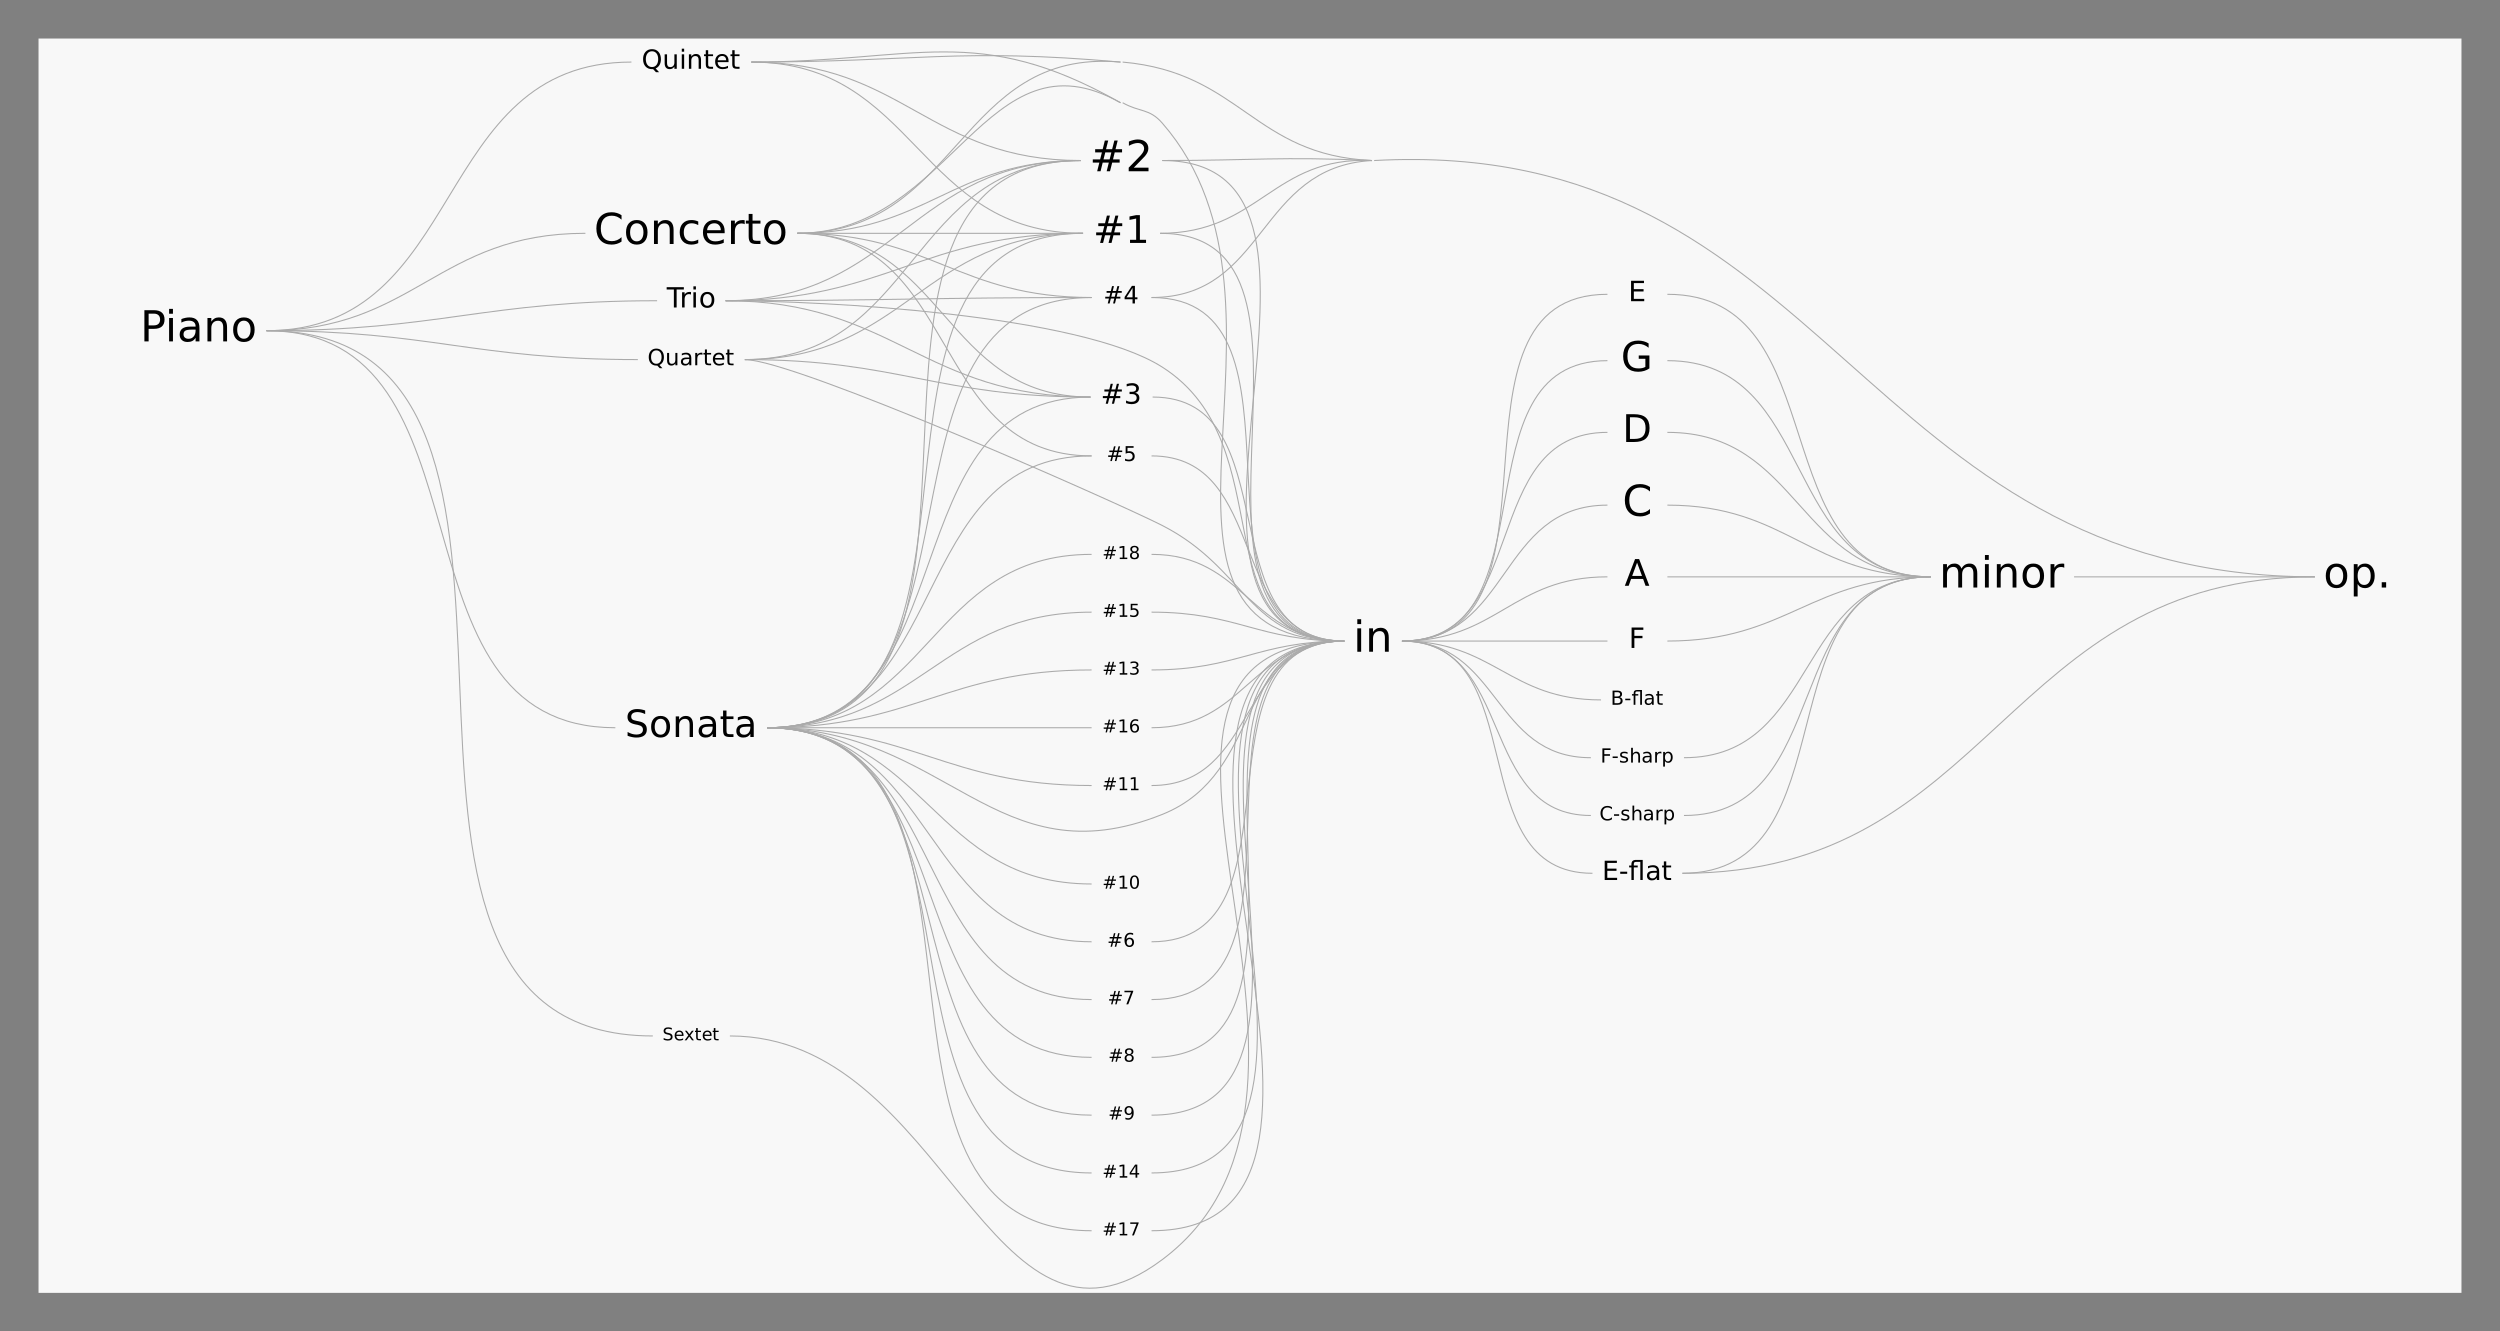 <?xml version="1.0" encoding="UTF-8"?>
<svg xmlns="http://www.w3.org/2000/svg" xmlns:xlink="http://www.w3.org/1999/xlink" width="2336pt" height="1244pt" viewBox="0 0 2336 1244" version="1.1">
<rect x="0" y="0" width="2336" height="1244" fill="#808080" stroke="none"/>
<defs>
<g>
<symbol overflow="visible" id="glyph0-0">
<path style="stroke:none;" d="M 2 7.078 L 2 -28.203 L 22 -28.203 L 22 7.078 Z M 4.234 4.844 L 19.766 4.844 L 19.766 -25.953 L 4.234 -25.953 Z M 4.234 4.844 "/>
</symbol>
<symbol overflow="visible" id="glyph0-1">
<path style="stroke:none;" d="M 7.875 -25.922 L 7.875 -14.969 L 12.828 -14.969 C 14.672 -14.969 16.094 -15.441 17.094 -16.391 C 18.094 -17.336 18.594 -18.691 18.594 -20.453 C 18.594 -22.191 18.094 -23.535 17.094 -24.484 C 16.094 -25.441 14.672 -25.922 12.828 -25.922 Z M 3.922 -29.156 L 12.828 -29.156 C 16.098 -29.156 18.566 -28.414 20.234 -26.938 C 21.91 -25.469 22.75 -23.305 22.75 -20.453 C 22.75 -17.578 21.91 -15.398 20.234 -13.922 C 18.566 -12.453 16.098 -11.719 12.828 -11.719 L 7.875 -11.719 L 7.875 0 L 3.922 0 Z M 3.922 -29.156 "/>
</symbol>
<symbol overflow="visible" id="glyph0-2">
<path style="stroke:none;" d="M 3.766 -21.875 L 7.359 -21.875 L 7.359 0 L 3.766 0 Z M 3.766 -30.391 L 7.359 -30.391 L 7.359 -25.844 L 3.766 -25.844 Z M 3.766 -30.391 "/>
</symbol>
<symbol overflow="visible" id="glyph0-3">
<path style="stroke:none;" d="M 13.719 -11 C 10.812 -11 8.797 -10.664 7.672 -10 C 6.555 -9.332 6 -8.203 6 -6.609 C 6 -5.328 6.414 -4.312 7.25 -3.562 C 8.094 -2.812 9.238 -2.438 10.688 -2.438 C 12.676 -2.438 14.27 -3.145 15.469 -4.562 C 16.676 -5.977 17.281 -7.859 17.281 -10.203 L 17.281 -11 Z M 20.875 -12.484 L 20.875 0 L 17.281 0 L 17.281 -3.328 C 16.469 -1.992 15.445 -1.008 14.219 -0.375 C 13 0.25 11.504 0.562 9.734 0.562 C 7.492 0.562 5.711 -0.062 4.391 -1.312 C 3.066 -2.57 2.406 -4.258 2.406 -6.375 C 2.406 -8.832 3.227 -10.688 4.875 -11.938 C 6.52 -13.188 8.977 -13.812 12.25 -13.812 L 17.281 -13.812 L 17.281 -14.156 C 17.281 -15.812 16.738 -17.094 15.656 -18 C 14.57 -18.906 13.047 -19.359 11.078 -19.359 C 9.828 -19.359 8.609 -19.207 7.422 -18.906 C 6.234 -18.602 5.094 -18.156 4 -17.562 L 4 -20.875 C 5.32 -21.383 6.598 -21.766 7.828 -22.016 C 9.066 -22.273 10.273 -22.406 11.453 -22.406 C 14.609 -22.406 16.969 -21.582 18.531 -19.938 C 20.094 -18.301 20.875 -15.816 20.875 -12.484 Z M 20.875 -12.484 "/>
</symbol>
<symbol overflow="visible" id="glyph0-4">
<path style="stroke:none;" d="M 21.953 -13.203 L 21.953 0 L 18.359 0 L 18.359 -13.094 C 18.359 -15.156 17.953 -16.703 17.141 -17.734 C 16.336 -18.766 15.129 -19.281 13.516 -19.281 C 11.578 -19.281 10.047 -18.66 8.922 -17.422 C 7.805 -16.18 7.25 -14.492 7.25 -12.359 L 7.25 0 L 3.641 0 L 3.641 -21.875 L 7.25 -21.875 L 7.25 -18.484 C 8.102 -19.797 9.113 -20.773 10.281 -21.422 C 11.445 -22.078 12.789 -22.406 14.312 -22.406 C 16.832 -22.406 18.734 -21.625 20.016 -20.062 C 21.305 -18.508 21.953 -16.223 21.953 -13.203 Z M 21.953 -13.203 "/>
</symbol>
<symbol overflow="visible" id="glyph0-5">
<path style="stroke:none;" d="M 12.25 -19.359 C 10.32 -19.359 8.797 -18.602 7.672 -17.094 C 6.555 -15.594 6 -13.535 6 -10.922 C 6 -8.305 6.555 -6.242 7.672 -4.734 C 8.785 -3.234 10.312 -2.484 12.25 -2.484 C 14.164 -2.484 15.68 -3.238 16.797 -4.75 C 17.922 -6.258 18.484 -8.316 18.484 -10.922 C 18.484 -13.516 17.922 -15.566 16.797 -17.078 C 15.68 -18.598 14.164 -19.359 12.25 -19.359 Z M 12.25 -22.406 C 15.375 -22.406 17.828 -21.391 19.609 -19.359 C 21.391 -17.328 22.281 -14.516 22.281 -10.922 C 22.281 -7.336 21.391 -4.523 19.609 -2.484 C 17.828 -0.453 15.375 0.562 12.25 0.562 C 9.113 0.562 6.656 -0.453 4.875 -2.484 C 3.094 -4.523 2.203 -7.336 2.203 -10.922 C 2.203 -14.516 3.094 -17.328 4.875 -19.359 C 6.656 -21.391 9.113 -22.406 12.25 -22.406 Z M 12.25 -22.406 "/>
</symbol>
<symbol overflow="visible" id="glyph0-6">
<path style="stroke:none;" d="M 25.766 -26.922 L 25.766 -22.75 C 24.43 -23.988 23.016 -24.914 21.516 -25.531 C 20.016 -26.145 18.414 -26.453 16.719 -26.453 C 13.383 -26.453 10.832 -25.43 9.062 -23.391 C 7.289 -21.348 6.406 -18.398 6.406 -14.547 C 6.406 -10.711 7.289 -7.773 9.062 -5.734 C 10.832 -3.691 13.383 -2.672 16.719 -2.672 C 18.414 -2.672 20.016 -2.977 21.516 -3.594 C 23.016 -4.207 24.43 -5.133 25.766 -6.375 L 25.766 -2.25 C 24.379 -1.312 22.914 -0.609 21.375 -0.141 C 19.832 0.328 18.203 0.562 16.484 0.562 C 12.066 0.562 8.586 -0.785 6.047 -3.484 C 3.516 -6.191 2.25 -9.879 2.25 -14.547 C 2.25 -19.234 3.516 -22.926 6.047 -25.625 C 8.586 -28.332 12.066 -29.688 16.484 -29.688 C 18.234 -29.688 19.879 -29.453 21.422 -28.984 C 22.961 -28.523 24.41 -27.836 25.766 -26.922 Z M 25.766 -26.922 "/>
</symbol>
<symbol overflow="visible" id="glyph0-7">
<path style="stroke:none;" d="M 19.516 -21.031 L 19.516 -17.672 C 18.492 -18.234 17.473 -18.656 16.453 -18.938 C 15.43 -19.219 14.398 -19.359 13.359 -19.359 C 11.023 -19.359 9.211 -18.617 7.922 -17.141 C 6.641 -15.66 6 -13.586 6 -10.922 C 6 -8.254 6.641 -6.18 7.922 -4.703 C 9.211 -3.223 11.023 -2.484 13.359 -2.484 C 14.398 -2.484 15.43 -2.625 16.453 -2.906 C 17.473 -3.188 18.492 -3.602 19.516 -4.156 L 19.516 -0.844 C 18.516 -0.375 17.473 -0.023 16.391 0.203 C 15.316 0.441 14.176 0.562 12.969 0.562 C 9.676 0.562 7.055 -0.469 5.109 -2.531 C 3.172 -4.602 2.203 -7.398 2.203 -10.922 C 2.203 -14.484 3.18 -17.285 5.141 -19.328 C 7.109 -21.379 9.797 -22.406 13.203 -22.406 C 14.305 -22.406 15.383 -22.289 16.438 -22.062 C 17.5 -21.832 18.523 -21.488 19.516 -21.031 Z M 19.516 -21.031 "/>
</symbol>
<symbol overflow="visible" id="glyph0-8">
<path style="stroke:none;" d="M 22.484 -11.844 L 22.484 -10.078 L 5.953 -10.078 C 6.109 -7.609 6.852 -5.723 8.188 -4.422 C 9.531 -3.129 11.391 -2.484 13.766 -2.484 C 15.148 -2.484 16.488 -2.648 17.781 -2.984 C 19.082 -3.328 20.367 -3.836 21.641 -4.516 L 21.641 -1.109 C 20.348 -0.566 19.023 -0.156 17.672 0.125 C 16.316 0.414 14.945 0.562 13.562 0.562 C 10.07 0.562 7.305 -0.453 5.266 -2.484 C 3.223 -4.516 2.203 -7.258 2.203 -10.719 C 2.203 -14.301 3.172 -17.145 5.109 -19.25 C 7.047 -21.352 9.656 -22.406 12.938 -22.406 C 15.875 -22.406 18.195 -21.457 19.906 -19.562 C 21.625 -17.664 22.484 -15.094 22.484 -11.844 Z M 18.891 -12.891 C 18.859 -14.859 18.305 -16.426 17.234 -17.594 C 16.16 -18.77 14.738 -19.359 12.969 -19.359 C 10.969 -19.359 9.363 -18.789 8.156 -17.656 C 6.945 -16.52 6.254 -14.926 6.078 -12.875 Z M 18.891 -12.891 "/>
</symbol>
<symbol overflow="visible" id="glyph0-9">
<path style="stroke:none;" d="M 16.453 -18.516 C 16.047 -18.754 15.602 -18.926 15.125 -19.031 C 14.656 -19.145 14.133 -19.203 13.562 -19.203 C 11.531 -19.203 9.969 -18.539 8.875 -17.219 C 7.789 -15.895 7.25 -14 7.25 -11.531 L 7.25 0 L 3.641 0 L 3.641 -21.875 L 7.25 -21.875 L 7.25 -18.484 C 8 -19.805 8.977 -20.789 10.188 -21.438 C 11.406 -22.082 12.879 -22.406 14.609 -22.406 C 14.859 -22.406 15.129 -22.391 15.422 -22.359 C 15.723 -22.328 16.055 -22.273 16.422 -22.203 Z M 16.453 -18.516 "/>
</symbol>
<symbol overflow="visible" id="glyph0-10">
<path style="stroke:none;" d="M 7.328 -28.094 L 7.328 -21.875 L 14.734 -21.875 L 14.734 -19.078 L 7.328 -19.078 L 7.328 -7.203 C 7.328 -5.422 7.57 -4.273 8.062 -3.766 C 8.551 -3.266 9.539 -3.016 11.031 -3.016 L 14.734 -3.016 L 14.734 0 L 11.031 0 C 8.258 0 6.348 -0.516 5.297 -1.547 C 4.242 -2.586 3.719 -4.473 3.719 -7.203 L 3.719 -19.078 L 1.078 -19.078 L 1.078 -21.875 L 3.719 -21.875 L 3.719 -28.094 Z M 7.328 -28.094 "/>
</symbol>
<symbol overflow="visible" id="glyph0-11">
<path style="stroke:none;" d="M 7.25 -3.281 L 7.25 8.328 L 3.641 8.328 L 3.641 -21.875 L 7.25 -21.875 L 7.25 -18.562 C 8 -19.863 8.953 -20.828 10.109 -21.453 C 11.266 -22.086 12.641 -22.406 14.234 -22.406 C 16.891 -22.406 19.047 -21.348 20.703 -19.234 C 22.367 -17.129 23.203 -14.359 23.203 -10.922 C 23.203 -7.484 22.367 -4.707 20.703 -2.594 C 19.047 -0.488 16.891 0.562 14.234 0.562 C 12.641 0.562 11.266 0.25 10.109 -0.375 C 8.953 -1.008 8 -1.977 7.25 -3.281 Z M 19.469 -10.922 C 19.469 -13.566 18.926 -15.641 17.844 -17.141 C 16.758 -18.641 15.266 -19.391 13.359 -19.391 C 11.461 -19.391 9.969 -18.641 8.875 -17.141 C 7.789 -15.641 7.25 -13.566 7.25 -10.922 C 7.25 -8.273 7.789 -6.195 8.875 -4.688 C 9.969 -3.188 11.461 -2.438 13.359 -2.438 C 15.266 -2.438 16.758 -3.188 17.844 -4.688 C 18.926 -6.195 19.469 -8.273 19.469 -10.922 Z M 19.469 -10.922 "/>
</symbol>
<symbol overflow="visible" id="glyph0-12">
<path style="stroke:none;" d="M 4.281 -4.969 L 8.406 -4.969 L 8.406 0 L 4.281 0 Z M 4.281 -4.969 "/>
</symbol>
<symbol overflow="visible" id="glyph0-13">
<path style="stroke:none;" d="M 20.453 -17.594 L 14.766 -17.594 L 13.125 -11.078 L 18.844 -11.078 Z M 17.516 -28.719 L 15.484 -20.609 L 21.188 -20.609 L 23.25 -28.719 L 26.375 -28.719 L 24.359 -20.609 L 30.453 -20.609 L 30.453 -17.594 L 23.594 -17.594 L 22 -11.078 L 28.203 -11.078 L 28.203 -8.094 L 21.234 -8.094 L 19.203 0 L 16.078 0 L 18.094 -8.094 L 12.359 -8.094 L 10.359 0 L 7.203 0 L 9.234 -8.094 L 3.094 -8.094 L 3.094 -11.078 L 9.969 -11.078 L 11.609 -17.594 L 5.312 -17.594 L 5.312 -20.609 L 12.359 -20.609 L 14.359 -28.719 Z M 17.516 -28.719 "/>
</symbol>
<symbol overflow="visible" id="glyph0-14">
<path style="stroke:none;" d="M 7.672 -3.328 L 21.453 -3.328 L 21.453 0 L 2.938 0 L 2.938 -3.328 C 4.426 -4.867 6.461 -6.945 9.047 -9.562 C 11.641 -12.176 13.266 -13.859 13.922 -14.609 C 15.191 -16.023 16.078 -17.223 16.578 -18.203 C 17.078 -19.191 17.328 -20.16 17.328 -21.109 C 17.328 -22.66 16.781 -23.926 15.688 -24.906 C 14.602 -25.883 13.191 -26.375 11.453 -26.375 C 10.211 -26.375 8.906 -26.156 7.531 -25.719 C 6.156 -25.289 4.688 -24.641 3.125 -23.766 L 3.125 -27.75 C 4.719 -28.395 6.203 -28.879 7.578 -29.203 C 8.961 -29.523 10.227 -29.688 11.375 -29.688 C 14.395 -29.688 16.801 -28.93 18.594 -27.422 C 20.395 -25.91 21.297 -23.895 21.297 -21.375 C 21.297 -20.176 21.066 -19.035 20.609 -17.953 C 20.16 -16.879 19.348 -15.613 18.172 -14.156 C 17.836 -13.781 16.797 -12.691 15.047 -10.891 C 13.305 -9.086 10.848 -6.566 7.672 -3.328 Z M 7.672 -3.328 "/>
</symbol>
<symbol overflow="visible" id="glyph0-15">
<path style="stroke:none;" d="M 20.797 -17.672 C 21.703 -19.285 22.781 -20.477 24.031 -21.25 C 25.281 -22.02 26.75 -22.406 28.438 -22.406 C 30.719 -22.406 32.473 -21.609 33.703 -20.016 C 34.941 -18.422 35.562 -16.148 35.562 -13.203 L 35.562 0 L 31.953 0 L 31.953 -13.094 C 31.953 -15.188 31.582 -16.738 30.844 -17.75 C 30.102 -18.77 28.969 -19.281 27.438 -19.281 C 25.582 -19.281 24.113 -18.66 23.031 -17.422 C 21.945 -16.18 21.406 -14.492 21.406 -12.359 L 21.406 0 L 17.797 0 L 17.797 -13.094 C 17.797 -15.195 17.422 -16.754 16.672 -17.766 C 15.93 -18.773 14.789 -19.281 13.25 -19.281 C 11.406 -19.281 9.941 -18.656 8.859 -17.406 C 7.785 -16.164 7.25 -14.484 7.25 -12.359 L 7.25 0 L 3.641 0 L 3.641 -21.875 L 7.25 -21.875 L 7.25 -18.484 C 8.07 -19.816 9.055 -20.801 10.203 -21.438 C 11.348 -22.082 12.707 -22.406 14.281 -22.406 C 15.863 -22.406 17.211 -22 18.328 -21.188 C 19.441 -20.383 20.266 -19.211 20.797 -17.672 Z M 20.797 -17.672 "/>
</symbol>
<symbol overflow="visible" id="glyph1-0">
<path style="stroke:none;" d="M 1.75 6.219 L 1.75 -24.828 L 19.359 -24.828 L 19.359 6.219 Z M 3.734 4.266 L 17.406 4.266 L 17.406 -22.859 L 3.734 -22.859 Z M 3.734 4.266 "/>
</symbol>
<symbol overflow="visible" id="glyph1-1">
<path style="stroke:none;" d="M 18.844 -24.828 L 18.844 -21.438 C 17.531 -22.07 16.285 -22.539 15.109 -22.844 C 13.941 -23.156 12.816 -23.312 11.734 -23.312 C 9.836 -23.312 8.375 -22.945 7.344 -22.219 C 6.32 -21.488 5.812 -20.445 5.812 -19.094 C 5.812 -17.957 6.148 -17.098 6.828 -16.516 C 7.516 -15.941 8.812 -15.473 10.719 -15.109 L 12.812 -14.688 C 15.406 -14.195 17.316 -13.328 18.547 -12.078 C 19.773 -10.836 20.391 -9.172 20.391 -7.078 C 20.391 -4.598 19.555 -2.711 17.891 -1.422 C 16.223 -0.141 13.781 0.5 10.562 0.5 C 9.344 0.5 8.047 0.359 6.672 0.078 C 5.305 -0.191 3.891 -0.598 2.422 -1.141 L 2.422 -4.719 C 3.836 -3.926 5.219 -3.328 6.562 -2.922 C 7.914 -2.523 9.25 -2.328 10.562 -2.328 C 12.539 -2.328 14.066 -2.711 15.141 -3.484 C 16.223 -4.266 16.766 -5.379 16.766 -6.828 C 16.766 -8.086 16.375 -9.07 15.594 -9.781 C 14.82 -10.488 13.555 -11.023 11.797 -11.391 L 9.688 -11.797 C 7.094 -12.316 5.219 -13.125 4.062 -14.219 C 2.906 -15.32 2.328 -16.852 2.328 -18.812 C 2.328 -21.082 3.125 -22.867 4.719 -24.172 C 6.32 -25.484 8.523 -26.141 11.328 -26.141 C 12.535 -26.141 13.766 -26.031 15.016 -25.812 C 16.266 -25.594 17.539 -25.266 18.844 -24.828 Z M 18.844 -24.828 "/>
</symbol>
<symbol overflow="visible" id="glyph1-2">
<path style="stroke:none;" d="M 10.781 -17.047 C 9.082 -17.047 7.738 -16.379 6.75 -15.047 C 5.77 -13.723 5.281 -11.91 5.281 -9.609 C 5.281 -7.305 5.77 -5.492 6.75 -4.172 C 7.727 -2.848 9.07 -2.188 10.781 -2.188 C 12.469 -2.188 13.801 -2.848 14.781 -4.172 C 15.77 -5.504 16.266 -7.316 16.266 -9.609 C 16.266 -11.891 15.77 -13.695 14.781 -15.031 C 13.801 -16.375 12.469 -17.047 10.781 -17.047 Z M 10.781 -19.719 C 13.531 -19.719 15.691 -18.82 17.266 -17.031 C 18.836 -15.25 19.625 -12.773 19.625 -9.609 C 19.625 -6.461 18.836 -3.988 17.266 -2.188 C 15.691 -0.395 13.531 0.5 10.781 0.5 C 8.02 0.5 5.852 -0.395 4.281 -2.188 C 2.719 -3.988 1.938 -6.461 1.938 -9.609 C 1.938 -12.773 2.719 -15.25 4.281 -17.031 C 5.852 -18.82 8.02 -19.719 10.781 -19.719 Z M 10.781 -19.719 "/>
</symbol>
<symbol overflow="visible" id="glyph1-3">
<path style="stroke:none;" d="M 19.328 -11.625 L 19.328 0 L 16.172 0 L 16.172 -11.516 C 16.172 -13.336 15.812 -14.703 15.094 -15.609 C 14.383 -16.516 13.32 -16.969 11.906 -16.969 C 10.195 -16.969 8.848 -16.422 7.859 -15.328 C 6.867 -14.242 6.375 -12.766 6.375 -10.891 L 6.375 0 L 3.203 0 L 3.203 -19.266 L 6.375 -19.266 L 6.375 -16.266 C 7.133 -17.422 8.023 -18.285 9.047 -18.859 C 10.078 -19.43 11.266 -19.719 12.609 -19.719 C 14.816 -19.719 16.488 -19.031 17.625 -17.656 C 18.758 -16.289 19.328 -14.281 19.328 -11.625 Z M 19.328 -11.625 "/>
</symbol>
<symbol overflow="visible" id="glyph1-4">
<path style="stroke:none;" d="M 12.078 -9.688 C 9.516 -9.688 7.738 -9.391 6.75 -8.797 C 5.77 -8.211 5.281 -7.219 5.281 -5.812 C 5.281 -4.688 5.648 -3.797 6.391 -3.141 C 7.129 -2.484 8.133 -2.156 9.406 -2.156 C 11.156 -2.156 12.562 -2.773 13.625 -4.016 C 14.688 -5.254 15.219 -6.91 15.219 -8.984 L 15.219 -9.688 Z M 18.391 -10.984 L 18.391 0 L 15.219 0 L 15.219 -2.922 C 14.5 -1.754 13.598 -0.891 12.516 -0.328 C 11.441 0.223 10.125 0.5 8.562 0.5 C 6.594 0.5 5.023 -0.051 3.859 -1.156 C 2.691 -2.258 2.109 -3.742 2.109 -5.609 C 2.109 -7.773 2.832 -9.406 4.281 -10.5 C 5.738 -11.602 7.906 -12.156 10.781 -12.156 L 15.219 -12.156 L 15.219 -12.469 C 15.219 -13.926 14.738 -15.051 13.781 -15.844 C 12.82 -16.645 11.477 -17.047 9.75 -17.047 C 8.645 -17.047 7.57 -16.91 6.531 -16.641 C 5.488 -16.379 4.488 -15.984 3.531 -15.453 L 3.531 -18.391 C 4.688 -18.828 5.805 -19.156 6.891 -19.375 C 7.984 -19.602 9.047 -19.719 10.078 -19.719 C 12.859 -19.719 14.938 -18.992 16.312 -17.547 C 17.695 -16.109 18.391 -13.922 18.391 -10.984 Z M 18.391 -10.984 "/>
</symbol>
<symbol overflow="visible" id="glyph1-5">
<path style="stroke:none;" d="M 6.453 -24.734 L 6.453 -19.266 L 12.969 -19.266 L 12.969 -16.797 L 6.453 -16.797 L 6.453 -6.344 C 6.453 -4.77 6.664 -3.758 7.094 -3.312 C 7.52 -2.863 8.395 -2.641 9.719 -2.641 L 12.969 -2.641 L 12.969 0 L 9.719 0 C 7.27 0 5.582 -0.453 4.656 -1.359 C 3.727 -2.273 3.266 -3.938 3.266 -6.344 L 3.266 -16.797 L 0.953 -16.797 L 0.953 -19.266 L 3.266 -19.266 L 3.266 -24.734 Z M 6.453 -24.734 "/>
</symbol>
<symbol overflow="visible" id="glyph2-0">
<path style="stroke:none;" d="M 1.297 4.594 L 1.297 -18.359 L 14.312 -18.359 L 14.312 4.594 Z M 2.766 3.156 L 12.859 3.156 L 12.859 -16.891 L 2.766 -16.891 Z M 2.766 3.156 "/>
</symbol>
<symbol overflow="visible" id="glyph2-1">
<path style="stroke:none;" d="M -0.078 -18.984 L 15.984 -18.984 L 15.984 -16.812 L 9.234 -16.812 L 9.234 0 L 6.656 0 L 6.656 -16.812 L -0.078 -16.812 Z M -0.078 -18.984 "/>
</symbol>
<symbol overflow="visible" id="glyph2-2">
<path style="stroke:none;" d="M 10.703 -12.047 C 10.441 -12.203 10.156 -12.316 9.844 -12.391 C 9.531 -12.461 9.191 -12.5 8.828 -12.5 C 7.504 -12.5 6.488 -12.066 5.781 -11.203 C 5.07 -10.348 4.719 -9.113 4.719 -7.5 L 4.719 0 L 2.359 0 L 2.359 -14.234 L 4.719 -14.234 L 4.719 -12.031 C 5.207 -12.895 5.844 -13.535 6.625 -13.953 C 7.414 -14.367 8.375 -14.578 9.5 -14.578 C 9.664 -14.578 9.844 -14.566 10.031 -14.547 C 10.227 -14.523 10.445 -14.492 10.688 -14.453 Z M 10.703 -12.047 "/>
</symbol>
<symbol overflow="visible" id="glyph2-3">
<path style="stroke:none;" d="M 2.453 -14.234 L 4.797 -14.234 L 4.797 0 L 2.453 0 Z M 2.453 -19.781 L 4.797 -19.781 L 4.797 -16.812 L 2.453 -16.812 Z M 2.453 -19.781 "/>
</symbol>
<symbol overflow="visible" id="glyph2-4">
<path style="stroke:none;" d="M 7.969 -12.594 C 6.719 -12.594 5.727 -12.102 5 -11.125 C 4.27 -10.145 3.906 -8.805 3.906 -7.109 C 3.906 -5.398 4.266 -4.055 4.984 -3.078 C 5.711 -2.098 6.707 -1.609 7.969 -1.609 C 9.219 -1.609 10.207 -2.098 10.938 -3.078 C 11.664 -4.066 12.031 -5.41 12.031 -7.109 C 12.031 -8.797 11.664 -10.129 10.938 -11.109 C 10.207 -12.098 9.219 -12.594 7.969 -12.594 Z M 7.969 -14.578 C 10 -14.578 11.594 -13.914 12.75 -12.594 C 13.914 -11.27 14.5 -9.441 14.5 -7.109 C 14.5 -4.773 13.914 -2.941 12.75 -1.609 C 11.594 -0.285 10 0.375 7.969 0.375 C 5.926 0.375 4.328 -0.285 3.172 -1.609 C 2.016 -2.941 1.438 -4.773 1.438 -7.109 C 1.438 -9.441 2.016 -11.27 3.172 -12.594 C 4.328 -13.914 5.926 -14.578 7.969 -14.578 Z M 7.969 -14.578 "/>
</symbol>
<symbol overflow="visible" id="glyph3-0">
<path style="stroke:none;" d="M 1.234 4.375 L 1.234 -17.422 L 13.594 -17.422 L 13.594 4.375 Z M 2.625 3 L 12.219 3 L 12.219 -16.047 L 2.625 -16.047 Z M 2.625 3 "/>
</symbol>
<symbol overflow="visible" id="glyph3-1">
<path style="stroke:none;" d="M 9.734 -16.359 C 7.961 -16.359 6.555 -15.695 5.516 -14.375 C 4.473 -13.062 3.953 -11.266 3.953 -8.984 C 3.953 -6.723 4.473 -4.93 5.516 -3.609 C 6.555 -2.285 7.961 -1.625 9.734 -1.625 C 11.504 -1.625 12.906 -2.285 13.938 -3.609 C 14.977 -4.93 15.5 -6.723 15.5 -8.984 C 15.5 -11.266 14.977 -13.062 13.938 -14.375 C 12.906 -15.695 11.504 -16.359 9.734 -16.359 Z M 13.156 -0.328 L 16.359 3.188 L 13.422 3.188 L 10.75 0.297 C 10.488 0.316 10.285 0.328 10.141 0.328 C 10.004 0.336 9.867 0.344 9.734 0.344 C 7.203 0.344 5.176 -0.5 3.656 -2.188 C 2.145 -3.883 1.391 -6.148 1.391 -8.984 C 1.391 -11.836 2.145 -14.109 3.656 -15.797 C 5.176 -17.492 7.203 -18.344 9.734 -18.344 C 12.266 -18.344 14.285 -17.492 15.797 -15.797 C 17.305 -14.109 18.062 -11.836 18.062 -8.984 C 18.062 -6.898 17.641 -5.113 16.797 -3.625 C 15.961 -2.133 14.75 -1.035 13.156 -0.328 Z M 13.156 -0.328 "/>
</symbol>
<symbol overflow="visible" id="glyph3-2">
<path style="stroke:none;" d="M 2.094 -5.328 L 2.094 -13.516 L 4.328 -13.516 L 4.328 -5.422 C 4.328 -4.141 4.57 -3.176 5.062 -2.531 C 5.562 -1.895 6.312 -1.578 7.312 -1.578 C 8.508 -1.578 9.457 -1.957 10.156 -2.719 C 10.852 -3.488 11.203 -4.535 11.203 -5.859 L 11.203 -13.516 L 13.422 -13.516 L 13.422 0 L 11.203 0 L 11.203 -2.078 C 10.66 -1.254 10.031 -0.645 9.312 -0.25 C 8.602 0.145 7.781 0.344 6.844 0.344 C 5.289 0.344 4.109 -0.133 3.297 -1.094 C 2.492 -2.062 2.094 -3.473 2.094 -5.328 Z M 7.688 -13.844 Z M 7.688 -13.844 "/>
</symbol>
<symbol overflow="visible" id="glyph3-3">
<path style="stroke:none;" d="M 2.328 -13.516 L 4.547 -13.516 L 4.547 0 L 2.328 0 Z M 2.328 -18.781 L 4.547 -18.781 L 4.547 -15.969 L 2.328 -15.969 Z M 2.328 -18.781 "/>
</symbol>
<symbol overflow="visible" id="glyph3-4">
<path style="stroke:none;" d="M 13.562 -8.156 L 13.562 0 L 11.344 0 L 11.344 -8.094 C 11.344 -9.363 11.094 -10.316 10.594 -10.953 C 10.094 -11.586 9.348 -11.906 8.359 -11.906 C 7.148 -11.906 6.203 -11.523 5.516 -10.766 C 4.828 -10.004 4.484 -8.961 4.484 -7.641 L 4.484 0 L 2.25 0 L 2.25 -13.516 L 4.484 -13.516 L 4.484 -11.422 C 5.016 -12.234 5.641 -12.836 6.359 -13.234 C 7.078 -13.641 7.906 -13.844 8.844 -13.844 C 10.395 -13.844 11.566 -13.359 12.359 -12.391 C 13.16 -11.43 13.562 -10.02 13.562 -8.156 Z M 13.562 -8.156 "/>
</symbol>
<symbol overflow="visible" id="glyph3-5">
<path style="stroke:none;" d="M 4.531 -17.359 L 4.531 -13.516 L 9.094 -13.516 L 9.094 -11.797 L 4.531 -11.797 L 4.531 -4.453 C 4.531 -3.348 4.68 -2.641 4.984 -2.328 C 5.285 -2.016 5.895 -1.859 6.812 -1.859 L 9.094 -1.859 L 9.094 0 L 6.812 0 C 5.102 0 3.922 -0.316 3.266 -0.953 C 2.617 -1.598 2.297 -2.766 2.297 -4.453 L 2.297 -11.797 L 0.656 -11.797 L 0.656 -13.516 L 2.297 -13.516 L 2.297 -17.359 Z M 4.531 -17.359 "/>
</symbol>
<symbol overflow="visible" id="glyph3-6">
<path style="stroke:none;" d="M 13.891 -7.312 L 13.891 -6.234 L 3.688 -6.234 C 3.781 -4.703 4.238 -3.535 5.062 -2.734 C 5.883 -1.93 7.035 -1.531 8.516 -1.531 C 9.359 -1.531 10.18 -1.633 10.984 -1.844 C 11.785 -2.051 12.582 -2.363 13.375 -2.781 L 13.375 -0.688 C 12.57 -0.352 11.754 -0.098 10.922 0.078 C 10.086 0.254 9.238 0.344 8.375 0.344 C 6.219 0.344 4.508 -0.281 3.25 -1.531 C 1.988 -2.789 1.359 -4.488 1.359 -6.625 C 1.359 -8.844 1.957 -10.598 3.156 -11.891 C 4.352 -13.191 5.961 -13.844 7.984 -13.844 C 9.805 -13.844 11.242 -13.254 12.297 -12.078 C 13.359 -10.91 13.891 -9.32 13.891 -7.312 Z M 11.672 -7.969 C 11.648 -9.176 11.305 -10.145 10.641 -10.875 C 9.984 -11.602 9.109 -11.969 8.016 -11.969 C 6.773 -11.969 5.781 -11.613 5.031 -10.906 C 4.289 -10.207 3.863 -9.223 3.75 -7.953 Z M 11.672 -7.969 "/>
</symbol>
<symbol overflow="visible" id="glyph4-0">
<path style="stroke:none;" d="M 1.047 3.719 L 1.047 -14.812 L 11.547 -14.812 L 11.547 3.719 Z M 2.234 2.547 L 10.391 2.547 L 10.391 -13.641 L 2.234 -13.641 Z M 2.234 2.547 "/>
</symbol>
<symbol overflow="visible" id="glyph4-1">
<path style="stroke:none;" d="M 8.281 -13.922 C 6.781 -13.922 5.582 -13.359 4.688 -12.234 C 3.801 -11.109 3.359 -9.578 3.359 -7.641 C 3.359 -5.711 3.801 -4.188 4.688 -3.062 C 5.582 -1.945 6.781 -1.391 8.281 -1.391 C 9.781 -1.391 10.969 -1.945 11.844 -3.062 C 12.727 -4.188 13.172 -5.711 13.172 -7.641 C 13.172 -9.578 12.727 -11.109 11.844 -12.234 C 10.969 -13.359 9.781 -13.922 8.281 -13.922 Z M 11.188 -0.281 L 13.922 2.703 L 11.406 2.703 L 9.141 0.25 C 8.91 0.27 8.734 0.281 8.609 0.281 C 8.492 0.289 8.383 0.297 8.281 0.297 C 6.125 0.297 4.398 -0.422 3.109 -1.859 C 1.828 -3.297 1.188 -5.223 1.188 -7.641 C 1.188 -10.066 1.828 -12 3.109 -13.438 C 4.398 -14.875 6.125 -15.594 8.281 -15.594 C 10.426 -15.594 12.141 -14.875 13.422 -13.438 C 14.711 -12 15.359 -10.066 15.359 -7.641 C 15.359 -5.867 15 -4.348 14.281 -3.078 C 13.57 -1.816 12.539 -0.883 11.188 -0.281 Z M 11.188 -0.281 "/>
</symbol>
<symbol overflow="visible" id="glyph4-2">
<path style="stroke:none;" d="M 1.781 -4.531 L 1.781 -11.5 L 3.672 -11.5 L 3.672 -4.609 C 3.672 -3.516 3.883 -2.695 4.312 -2.156 C 4.738 -1.613 5.375 -1.344 6.219 -1.344 C 7.238 -1.344 8.039 -1.664 8.625 -2.312 C 9.219 -2.969 9.516 -3.859 9.516 -4.984 L 9.516 -11.5 L 11.406 -11.5 L 11.406 0 L 9.516 0 L 9.516 -1.766 C 9.055 -1.066 8.523 -0.547 7.922 -0.203 C 7.316 0.129 6.613 0.297 5.812 0.297 C 4.5 0.297 3.5 -0.113 2.812 -0.938 C 2.125 -1.758 1.781 -2.957 1.781 -4.531 Z M 6.531 -11.766 Z M 6.531 -11.766 "/>
</symbol>
<symbol overflow="visible" id="glyph4-3">
<path style="stroke:none;" d="M 7.203 -5.781 C 5.68 -5.781 4.625 -5.602 4.031 -5.25 C 3.445 -4.906 3.156 -4.312 3.156 -3.469 C 3.156 -2.801 3.375 -2.27 3.812 -1.875 C 4.25 -1.477 4.848 -1.281 5.609 -1.281 C 6.66 -1.281 7.5 -1.648 8.125 -2.391 C 8.758 -3.141 9.078 -4.129 9.078 -5.359 L 9.078 -5.781 Z M 10.969 -6.562 L 10.969 0 L 9.078 0 L 9.078 -1.75 C 8.648 -1.051 8.113 -0.535 7.469 -0.203 C 6.82 0.129 6.035 0.297 5.109 0.297 C 3.93 0.297 2.992 -0.031 2.297 -0.688 C 1.609 -1.352 1.266 -2.238 1.266 -3.344 C 1.266 -4.633 1.695 -5.609 2.562 -6.266 C 3.426 -6.922 4.719 -7.25 6.438 -7.25 L 9.078 -7.25 L 9.078 -7.438 C 9.078 -8.312 8.789 -8.984 8.219 -9.453 C 7.656 -9.93 6.852 -10.172 5.812 -10.172 C 5.156 -10.172 4.516 -10.094 3.891 -9.938 C 3.273 -9.781 2.68 -9.539 2.109 -9.219 L 2.109 -10.969 C 2.797 -11.238 3.461 -11.438 4.109 -11.562 C 4.766 -11.695 5.398 -11.766 6.016 -11.766 C 7.672 -11.766 8.91 -11.332 9.734 -10.469 C 10.555 -9.613 10.969 -8.312 10.969 -6.562 Z M 10.969 -6.562 "/>
</symbol>
<symbol overflow="visible" id="glyph4-4">
<path style="stroke:none;" d="M 8.641 -9.734 C 8.43 -9.848 8.203 -9.938 7.953 -10 C 7.703 -10.062 7.426 -10.094 7.125 -10.094 C 6.051 -10.094 5.227 -9.742 4.656 -9.047 C 4.094 -8.348 3.812 -7.348 3.812 -6.047 L 3.812 0 L 1.906 0 L 1.906 -11.5 L 3.812 -11.5 L 3.812 -9.703 C 4.207 -10.398 4.723 -10.914 5.359 -11.25 C 5.992 -11.594 6.766 -11.766 7.672 -11.766 C 7.805 -11.766 7.953 -11.754 8.109 -11.734 C 8.266 -11.723 8.438 -11.703 8.625 -11.672 Z M 8.641 -9.734 "/>
</symbol>
<symbol overflow="visible" id="glyph4-5">
<path style="stroke:none;" d="M 3.844 -14.75 L 3.844 -11.5 L 7.734 -11.5 L 7.734 -10.031 L 3.844 -10.031 L 3.844 -3.781 C 3.844 -2.844 3.973 -2.238 4.234 -1.969 C 4.492 -1.707 5.016 -1.578 5.797 -1.578 L 7.734 -1.578 L 7.734 0 L 5.797 0 C 4.336 0 3.332 -0.27 2.781 -0.812 C 2.227 -1.352 1.953 -2.344 1.953 -3.781 L 1.953 -10.031 L 0.562 -10.031 L 0.562 -11.5 L 1.953 -11.5 L 1.953 -14.75 Z M 3.844 -14.75 "/>
</symbol>
<symbol overflow="visible" id="glyph4-6">
<path style="stroke:none;" d="M 11.812 -6.219 L 11.812 -5.297 L 3.125 -5.297 C 3.207 -3.992 3.598 -3 4.297 -2.312 C 5.004 -1.633 5.984 -1.297 7.234 -1.297 C 7.961 -1.297 8.664 -1.383 9.344 -1.562 C 10.02 -1.75 10.695 -2.02 11.375 -2.375 L 11.375 -0.578 C 10.695 -0.297 10 -0.082 9.281 0.062 C 8.57 0.219 7.852 0.297 7.125 0.297 C 5.289 0.297 3.836 -0.234 2.766 -1.297 C 1.691 -2.367 1.156 -3.816 1.156 -5.641 C 1.156 -7.516 1.66 -9.004 2.672 -10.109 C 3.691 -11.211 5.066 -11.766 6.797 -11.766 C 8.336 -11.766 9.555 -11.266 10.453 -10.266 C 11.359 -9.273 11.812 -7.926 11.812 -6.219 Z M 9.922 -6.766 C 9.91 -7.805 9.617 -8.633 9.047 -9.25 C 8.484 -9.863 7.738 -10.172 6.812 -10.172 C 5.758 -10.172 4.914 -9.875 4.281 -9.281 C 3.645 -8.688 3.281 -7.848 3.188 -6.766 Z M 9.922 -6.766 "/>
</symbol>
<symbol overflow="visible" id="glyph5-0">
<path style="stroke:none;" d="M 0.812 2.891 L 0.812 -11.531 L 9 -11.531 L 9 2.891 Z M 1.734 1.984 L 8.078 1.984 L 8.078 -10.609 L 1.734 -10.609 Z M 1.734 1.984 "/>
</symbol>
<symbol overflow="visible" id="glyph5-1">
<path style="stroke:none;" d="M 8.75 -11.531 L 8.75 -9.969 C 8.145 -10.258 7.566 -10.473 7.016 -10.609 C 6.473 -10.754 5.953 -10.828 5.453 -10.828 C 4.566 -10.828 3.883 -10.656 3.406 -10.312 C 2.938 -9.977 2.703 -9.492 2.703 -8.859 C 2.703 -8.336 2.859 -7.941 3.172 -7.672 C 3.492 -7.398 4.094 -7.18 4.969 -7.016 L 5.953 -6.828 C 7.148 -6.598 8.035 -6.191 8.609 -5.609 C 9.18 -5.035 9.469 -4.266 9.469 -3.297 C 9.469 -2.141 9.082 -1.258 8.312 -0.656 C 7.539 -0.062 6.406 0.234 4.906 0.234 C 4.344 0.234 3.742 0.164 3.109 0.031 C 2.473 -0.094 1.812 -0.281 1.125 -0.531 L 1.125 -2.188 C 1.781 -1.82 2.422 -1.547 3.047 -1.359 C 3.68 -1.172 4.301 -1.078 4.906 -1.078 C 5.82 -1.078 6.531 -1.258 7.031 -1.625 C 7.531 -1.988 7.781 -2.504 7.781 -3.172 C 7.781 -3.754 7.598 -4.211 7.234 -4.547 C 6.879 -4.879 6.297 -5.125 5.484 -5.281 L 4.5 -5.484 C 3.289 -5.723 2.414 -6.098 1.875 -6.609 C 1.344 -7.117 1.078 -7.828 1.078 -8.734 C 1.078 -9.797 1.445 -10.629 2.188 -11.234 C 2.938 -11.836 3.961 -12.141 5.266 -12.141 C 5.828 -12.141 6.395 -12.086 6.969 -11.984 C 7.551 -11.891 8.145 -11.738 8.75 -11.531 Z M 8.75 -11.531 "/>
</symbol>
<symbol overflow="visible" id="glyph5-2">
<path style="stroke:none;" d="M 9.188 -4.844 L 9.188 -4.125 L 2.438 -4.125 C 2.5 -3.113 2.801 -2.344 3.344 -1.812 C 3.895 -1.281 4.656 -1.016 5.625 -1.016 C 6.195 -1.016 6.742 -1.082 7.266 -1.219 C 7.797 -1.363 8.32 -1.57 8.844 -1.844 L 8.844 -0.453 C 8.32 -0.234 7.781 -0.066 7.219 0.047 C 6.664 0.172 6.109 0.234 5.547 0.234 C 4.117 0.234 2.988 -0.18 2.156 -1.016 C 1.32 -1.848 0.906 -2.973 0.906 -4.391 C 0.906 -5.848 1.301 -7.004 2.094 -7.859 C 2.883 -8.723 3.945 -9.156 5.281 -9.156 C 6.488 -9.156 7.441 -8.77 8.141 -8 C 8.836 -7.227 9.188 -6.176 9.188 -4.844 Z M 7.719 -5.266 C 7.707 -6.078 7.484 -6.723 7.047 -7.203 C 6.609 -7.68 6.023 -7.922 5.297 -7.922 C 4.484 -7.922 3.828 -7.688 3.328 -7.219 C 2.836 -6.758 2.555 -6.109 2.484 -5.266 Z M 7.719 -5.266 "/>
</symbol>
<symbol overflow="visible" id="glyph5-3">
<path style="stroke:none;" d="M 8.984 -8.953 L 5.75 -4.594 L 9.141 0 L 7.406 0 L 4.812 -3.516 L 2.203 0 L 0.469 0 L 3.953 -4.688 L 0.766 -8.953 L 2.5 -8.953 L 4.875 -5.766 L 7.25 -8.953 Z M 8.984 -8.953 "/>
</symbol>
<symbol overflow="visible" id="glyph5-4">
<path style="stroke:none;" d="M 3 -11.484 L 3 -8.953 L 6.016 -8.953 L 6.016 -7.797 L 3 -7.797 L 3 -2.953 C 3 -2.223 3.098 -1.754 3.297 -1.547 C 3.492 -1.336 3.898 -1.234 4.516 -1.234 L 6.016 -1.234 L 6.016 0 L 4.516 0 C 3.379 0 2.594 -0.207 2.156 -0.625 C 1.727 -1.051 1.516 -1.828 1.516 -2.953 L 1.516 -7.797 L 0.438 -7.797 L 0.438 -8.953 L 1.516 -8.953 L 1.516 -11.484 Z M 3 -11.484 "/>
</symbol>
<symbol overflow="visible" id="glyph6-0">
<path style="stroke:none;" d="M 1.781 6.297 L 1.781 -25.125 L 19.594 -25.125 L 19.594 6.297 Z M 3.781 4.312 L 17.609 4.312 L 17.609 -23.125 L 3.781 -23.125 Z M 3.781 4.312 "/>
</symbol>
<symbol overflow="visible" id="glyph6-1">
<path style="stroke:none;" d="M 18.219 -15.688 L 13.156 -15.688 L 11.688 -9.875 L 16.797 -9.875 Z M 15.609 -25.578 L 13.797 -18.359 L 18.875 -18.359 L 20.703 -25.578 L 23.5 -25.578 L 21.703 -18.359 L 27.125 -18.359 L 27.125 -15.688 L 21.016 -15.688 L 19.594 -9.875 L 25.125 -9.875 L 25.125 -7.203 L 18.922 -7.203 L 17.109 0 L 14.328 0 L 16.109 -7.203 L 11.016 -7.203 L 9.219 0 L 6.422 0 L 8.234 -7.203 L 2.75 -7.203 L 2.75 -9.875 L 8.875 -9.875 L 10.344 -15.688 L 4.734 -15.688 L 4.734 -18.359 L 11.016 -18.359 L 12.797 -25.578 Z M 15.609 -25.578 "/>
</symbol>
<symbol overflow="visible" id="glyph6-2">
<path style="stroke:none;" d="M 4.422 -2.953 L 10.156 -2.953 L 10.156 -22.781 L 3.922 -21.531 L 3.922 -24.734 L 10.125 -25.984 L 13.641 -25.984 L 13.641 -2.953 L 19.391 -2.953 L 19.391 0 L 4.422 0 Z M 4.422 -2.953 "/>
</symbol>
<symbol overflow="visible" id="glyph6-3">
<path style="stroke:none;" d="M 7.016 -23.094 L 7.016 -2.891 L 11.266 -2.891 C 14.848 -2.891 17.469 -3.703 19.125 -5.328 C 20.789 -6.953 21.625 -9.516 21.625 -13.016 C 21.625 -16.492 20.789 -19.039 19.125 -20.656 C 17.469 -22.281 14.848 -23.094 11.266 -23.094 Z M 3.5 -25.984 L 10.719 -25.984 C 15.75 -25.984 19.441 -24.938 21.797 -22.844 C 24.16 -20.75 25.344 -17.473 25.344 -13.016 C 25.344 -8.535 24.156 -5.242 21.781 -3.141 C 19.414 -1.047 15.727 0 10.719 0 L 3.5 0 Z M 3.5 -25.984 "/>
</symbol>
<symbol overflow="visible" id="glyph7-0">
<path style="stroke:none;" d="M 1.297 4.578 L 1.297 -18.281 L 14.266 -18.281 L 14.266 4.578 Z M 2.75 3.141 L 12.812 3.141 L 12.812 -16.828 L 2.75 -16.828 Z M 2.75 3.141 "/>
</symbol>
<symbol overflow="visible" id="glyph7-1">
<path style="stroke:none;" d="M 13.266 -11.406 L 9.578 -11.406 L 8.516 -7.188 L 12.219 -7.188 Z M 11.359 -18.625 L 10.047 -13.359 L 13.734 -13.359 L 15.078 -18.625 L 17.094 -18.625 L 15.797 -13.359 L 19.75 -13.359 L 19.75 -11.406 L 15.297 -11.406 L 14.266 -7.188 L 18.281 -7.188 L 18.281 -5.25 L 13.766 -5.25 L 12.453 0 L 10.422 0 L 11.734 -5.25 L 8.016 -5.25 L 6.719 0 L 4.672 0 L 5.984 -5.25 L 2 -5.25 L 2 -7.188 L 6.453 -7.188 L 7.516 -11.406 L 3.438 -11.406 L 3.438 -13.359 L 8.016 -13.359 L 9.312 -18.625 Z M 11.359 -18.625 "/>
</symbol>
<symbol overflow="visible" id="glyph7-2">
<path style="stroke:none;" d="M 10.531 -10.188 C 11.75 -9.926 12.703 -9.379 13.391 -8.547 C 14.078 -7.723 14.422 -6.707 14.422 -5.5 C 14.422 -3.633 13.781 -2.188 12.5 -1.156 C 11.219 -0.133 9.395 0.375 7.031 0.375 C 6.238 0.375 5.422 0.297 4.578 0.141 C 3.734 -0.016 2.863 -0.25 1.969 -0.562 L 1.969 -3.047 C 2.688 -2.629 3.469 -2.312 4.312 -2.094 C 5.156 -1.883 6.035 -1.781 6.953 -1.781 C 8.555 -1.781 9.773 -2.098 10.609 -2.734 C 11.453 -3.367 11.875 -4.289 11.875 -5.5 C 11.875 -6.613 11.484 -7.484 10.703 -8.109 C 9.922 -8.742 8.836 -9.062 7.453 -9.062 L 5.25 -9.062 L 5.25 -11.156 L 7.547 -11.156 C 8.805 -11.156 9.77 -11.406 10.438 -11.906 C 11.102 -12.414 11.438 -13.141 11.438 -14.078 C 11.438 -15.055 11.094 -15.801 10.406 -16.312 C 9.719 -16.832 8.734 -17.094 7.453 -17.094 C 6.742 -17.094 5.988 -17.016 5.188 -16.859 C 4.383 -16.711 3.504 -16.477 2.547 -16.156 L 2.547 -18.438 C 3.516 -18.707 4.422 -18.91 5.266 -19.047 C 6.117 -19.18 6.922 -19.25 7.672 -19.25 C 9.617 -19.25 11.156 -18.805 12.281 -17.922 C 13.414 -17.047 13.984 -15.852 13.984 -14.344 C 13.984 -13.301 13.68 -12.414 13.078 -11.688 C 12.484 -10.969 11.633 -10.469 10.531 -10.188 Z M 10.531 -10.188 "/>
</symbol>
<symbol overflow="visible" id="glyph8-0">
<path style="stroke:none;" d="M 1.125 3.984 L 1.125 -15.891 L 12.391 -15.891 L 12.391 3.984 Z M 2.391 2.734 L 11.141 2.734 L 11.141 -14.625 L 2.391 -14.625 Z M 2.391 2.734 "/>
</symbol>
<symbol overflow="visible" id="glyph8-1">
<path style="stroke:none;" d="M 11.531 -9.922 L 8.328 -9.922 L 7.391 -6.25 L 10.625 -6.25 Z M 9.875 -16.188 L 8.734 -11.609 L 11.938 -11.609 L 13.094 -16.188 L 14.859 -16.188 L 13.734 -11.609 L 17.156 -11.609 L 17.156 -9.922 L 13.297 -9.922 L 12.391 -6.25 L 15.891 -6.25 L 15.891 -4.562 L 11.969 -4.562 L 10.828 0 L 9.062 0 L 10.188 -4.562 L 6.969 -4.562 L 5.828 0 L 4.062 0 L 5.203 -4.562 L 1.734 -4.562 L 1.734 -6.25 L 5.609 -6.25 L 6.547 -9.922 L 3 -9.922 L 3 -11.609 L 6.969 -11.609 L 8.094 -16.188 Z M 9.875 -16.188 "/>
</symbol>
<symbol overflow="visible" id="glyph8-2">
<path style="stroke:none;" d="M 8.516 -14.5 L 2.906 -5.719 L 8.516 -5.719 Z M 7.938 -16.438 L 10.734 -16.438 L 10.734 -5.719 L 13.078 -5.719 L 13.078 -3.875 L 10.734 -3.875 L 10.734 0 L 8.516 0 L 8.516 -3.875 L 1.094 -3.875 L 1.094 -6.016 Z M 7.938 -16.438 "/>
</symbol>
<symbol overflow="visible" id="glyph9-0">
<path style="stroke:none;" d="M 0.953 3.391 L 0.953 -13.5 L 10.531 -13.5 L 10.531 3.391 Z M 2.031 2.312 L 9.469 2.312 L 9.469 -12.438 L 2.031 -12.438 Z M 2.031 2.312 "/>
</symbol>
<symbol overflow="visible" id="glyph9-1">
<path style="stroke:none;" d="M 9.797 -8.422 L 7.078 -8.422 L 6.281 -5.297 L 9.031 -5.297 Z M 8.391 -13.75 L 7.422 -9.875 L 10.156 -9.875 L 11.125 -13.75 L 12.625 -13.75 L 11.656 -9.875 L 14.578 -9.875 L 14.578 -8.422 L 11.297 -8.422 L 10.531 -5.297 L 13.5 -5.297 L 13.5 -3.875 L 10.172 -3.875 L 9.188 0 L 7.703 0 L 8.656 -3.875 L 5.922 -3.875 L 4.953 0 L 3.453 0 L 4.422 -3.875 L 1.484 -3.875 L 1.484 -5.297 L 4.766 -5.297 L 5.562 -8.422 L 2.547 -8.422 L 2.547 -9.875 L 5.922 -9.875 L 6.875 -13.75 Z M 8.391 -13.75 "/>
</symbol>
<symbol overflow="visible" id="glyph9-2">
<path style="stroke:none;" d="M 2.062 -13.969 L 9.484 -13.969 L 9.484 -12.375 L 3.797 -12.375 L 3.797 -8.953 C 4.066 -9.047 4.336 -9.113 4.609 -9.156 C 4.891 -9.207 5.164 -9.234 5.438 -9.234 C 7 -9.234 8.234 -8.805 9.141 -7.953 C 10.055 -7.098 10.516 -5.941 10.516 -4.484 C 10.516 -2.973 10.047 -1.801 9.109 -0.969 C 8.172 -0.145 6.852 0.266 5.156 0.266 C 4.57 0.266 3.973 0.211 3.359 0.109 C 2.754 0.016 2.129 -0.129 1.484 -0.328 L 1.484 -2.219 C 2.035 -1.914 2.609 -1.688 3.203 -1.531 C 3.805 -1.383 4.441 -1.312 5.109 -1.312 C 6.191 -1.312 7.047 -1.594 7.672 -2.156 C 8.305 -2.727 8.625 -3.504 8.625 -4.484 C 8.625 -5.453 8.305 -6.219 7.672 -6.781 C 7.047 -7.352 6.191 -7.641 5.109 -7.641 C 4.609 -7.641 4.109 -7.582 3.609 -7.469 C 3.109 -7.363 2.594 -7.191 2.062 -6.953 Z M 2.062 -13.969 "/>
</symbol>
<symbol overflow="visible" id="glyph10-0">
<path style="stroke:none;" d="M 1.922 6.812 L 1.922 -27.172 L 21.188 -27.172 L 21.188 6.812 Z M 4.078 4.672 L 19.047 4.672 L 19.047 -25.016 L 4.078 -25.016 Z M 4.078 4.672 "/>
</symbol>
<symbol overflow="visible" id="glyph10-1">
<path style="stroke:none;" d="M 22.938 -4.016 L 22.938 -11.562 L 16.734 -11.562 L 16.734 -14.688 L 26.703 -14.688 L 26.703 -2.609 C 25.234 -1.566 23.613 -0.781 21.844 -0.25 C 20.082 0.281 18.195 0.547 16.188 0.547 C 11.789 0.547 8.352 -0.734 5.875 -3.297 C 3.406 -5.867 2.172 -9.441 2.172 -14.016 C 2.172 -18.609 3.406 -22.188 5.875 -24.75 C 8.352 -27.32 11.789 -28.609 16.188 -28.609 C 18.02 -28.609 19.758 -28.379 21.406 -27.922 C 23.062 -27.473 24.582 -26.812 25.969 -25.938 L 25.969 -21.891 C 24.562 -23.078 23.066 -23.973 21.484 -24.578 C 19.91 -25.18 18.25 -25.484 16.5 -25.484 C 13.062 -25.484 10.477 -24.52 8.75 -22.594 C 7.031 -20.676 6.172 -17.816 6.172 -14.016 C 6.172 -10.234 7.031 -7.379 8.75 -5.453 C 10.477 -3.535 13.062 -2.578 16.5 -2.578 C 17.844 -2.578 19.039 -2.691 20.094 -2.922 C 21.156 -3.16 22.102 -3.523 22.938 -4.016 Z M 22.938 -4.016 "/>
</symbol>
<symbol overflow="visible" id="glyph11-0">
<path style="stroke:none;" d="M 1.703 6.047 L 1.703 -24.109 L 18.797 -24.109 L 18.797 6.047 Z M 3.625 4.141 L 16.891 4.141 L 16.891 -22.188 L 3.625 -22.188 Z M 3.625 4.141 "/>
</symbol>
<symbol overflow="visible" id="glyph11-1">
<path style="stroke:none;" d="M 11.688 -21.594 L 7.109 -9.203 L 16.281 -9.203 Z M 9.781 -24.922 L 13.609 -24.922 L 23.109 0 L 19.594 0 L 17.328 -6.391 L 6.094 -6.391 L 3.828 0 L 0.266 0 Z M 9.781 -24.922 "/>
</symbol>
<symbol overflow="visible" id="glyph12-0">
<path style="stroke:none;" d="M 1.297 4.625 L 1.297 -18.469 L 14.391 -18.469 L 14.391 4.625 Z M 2.781 3.172 L 12.938 3.172 L 12.938 -17 L 2.781 -17 Z M 2.781 3.172 "/>
</symbol>
<symbol overflow="visible" id="glyph12-1">
<path style="stroke:none;" d="M 2.562 -19.094 L 13.547 -19.094 L 13.547 -16.922 L 5.156 -16.922 L 5.156 -11.297 L 12.719 -11.297 L 12.719 -9.109 L 5.156 -9.109 L 5.156 0 L 2.562 0 Z M 2.562 -19.094 "/>
</symbol>
<symbol overflow="visible" id="glyph12-2">
<path style="stroke:none;" d="M 2.562 -19.094 L 14.641 -19.094 L 14.641 -16.922 L 5.156 -16.922 L 5.156 -11.266 L 14.25 -11.266 L 14.25 -9.094 L 5.156 -9.094 L 5.156 -2.172 L 14.875 -2.172 L 14.875 0 L 2.562 0 Z M 2.562 -19.094 "/>
</symbol>
<symbol overflow="visible" id="glyph13-0">
<path style="stroke:none;" d="M 0.906 3.219 L 0.906 -12.828 L 10 -12.828 L 10 3.219 Z M 1.922 2.203 L 8.984 2.203 L 8.984 -11.797 L 1.922 -11.797 Z M 1.922 2.203 "/>
</symbol>
<symbol overflow="visible" id="glyph13-1">
<path style="stroke:none;" d="M 3.578 -6.328 L 3.578 -1.469 L 6.453 -1.469 C 7.422 -1.469 8.133 -1.664 8.594 -2.062 C 9.062 -2.469 9.297 -3.082 9.297 -3.906 C 9.297 -4.738 9.062 -5.348 8.594 -5.734 C 8.133 -6.129 7.422 -6.328 6.453 -6.328 Z M 3.578 -11.781 L 3.578 -7.781 L 6.234 -7.781 C 7.109 -7.781 7.758 -7.945 8.188 -8.281 C 8.625 -8.613 8.844 -9.113 8.844 -9.781 C 8.844 -10.457 8.625 -10.957 8.188 -11.281 C 7.758 -11.613 7.109 -11.781 6.234 -11.781 Z M 1.781 -13.266 L 6.375 -13.266 C 7.738 -13.266 8.789 -12.977 9.531 -12.406 C 10.27 -11.832 10.641 -11.023 10.641 -9.984 C 10.641 -9.172 10.445 -8.523 10.062 -8.047 C 9.688 -7.566 9.133 -7.27 8.406 -7.156 C 9.281 -6.957 9.961 -6.555 10.453 -5.953 C 10.941 -5.359 11.188 -4.613 11.188 -3.719 C 11.188 -2.531 10.785 -1.613 9.984 -0.969 C 9.18 -0.32 8.035 0 6.547 0 L 1.781 0 Z M 1.781 -13.266 "/>
</symbol>
<symbol overflow="visible" id="glyph13-2">
<path style="stroke:none;" d="M 0.891 -5.703 L 5.672 -5.703 L 5.672 -4.25 L 0.891 -4.25 Z M 0.891 -5.703 "/>
</symbol>
<symbol overflow="visible" id="glyph13-3">
<path style="stroke:none;" d="M 6.234 -5 C 4.91 -5 3.992 -4.848 3.484 -4.547 C 2.973 -4.242 2.719 -3.727 2.719 -3 C 2.719 -2.414 2.91 -1.953 3.297 -1.609 C 3.68 -1.273 4.203 -1.109 4.859 -1.109 C 5.766 -1.109 6.488 -1.426 7.031 -2.062 C 7.582 -2.707 7.859 -3.566 7.859 -4.641 L 7.859 -5 Z M 9.5 -5.672 L 9.5 0 L 7.859 0 L 7.859 -1.516 C 7.484 -0.91 7.016 -0.461 6.453 -0.172 C 5.898 0.109 5.223 0.25 4.422 0.25 C 3.398 0.25 2.586 -0.031 1.984 -0.594 C 1.391 -1.164 1.094 -1.93 1.094 -2.891 C 1.094 -4.016 1.469 -4.859 2.219 -5.422 C 2.969 -5.992 4.082 -6.281 5.562 -6.281 L 7.859 -6.281 L 7.859 -6.438 C 7.859 -7.188 7.609 -7.766 7.109 -8.172 C 6.617 -8.586 5.926 -8.797 5.031 -8.797 C 4.469 -8.797 3.914 -8.727 3.375 -8.594 C 2.832 -8.457 2.316 -8.254 1.828 -7.984 L 1.828 -9.5 C 2.422 -9.727 3 -9.898 3.562 -10.016 C 4.125 -10.129 4.672 -10.188 5.203 -10.188 C 6.641 -10.188 7.711 -9.812 8.422 -9.062 C 9.141 -8.32 9.5 -7.191 9.5 -5.672 Z M 9.5 -5.672 "/>
</symbol>
<symbol overflow="visible" id="glyph13-4">
<path style="stroke:none;" d="M 3.328 -12.766 L 3.328 -9.953 L 6.703 -9.953 L 6.703 -8.672 L 3.328 -8.672 L 3.328 -3.281 C 3.328 -2.469 3.438 -1.945 3.656 -1.719 C 3.883 -1.488 4.336 -1.375 5.016 -1.375 L 6.703 -1.375 L 6.703 0 L 5.016 0 C 3.754 0 2.883 -0.234 2.406 -0.703 C 1.926 -1.172 1.688 -2.031 1.688 -3.281 L 1.688 -8.672 L 0.484 -8.672 L 0.484 -9.953 L 1.688 -9.953 L 1.688 -12.766 Z M 3.328 -12.766 "/>
</symbol>
<symbol overflow="visible" id="glyph13-5">
<path style="stroke:none;" d="M 1.781 -13.266 L 9.406 -13.266 L 9.406 -11.75 L 3.578 -11.75 L 3.578 -7.844 L 8.844 -7.844 L 8.844 -6.328 L 3.578 -6.328 L 3.578 0 L 1.781 0 Z M 1.781 -13.266 "/>
</symbol>
<symbol overflow="visible" id="glyph13-6">
<path style="stroke:none;" d="M 8.062 -9.656 L 8.062 -8.109 C 7.594 -8.348 7.109 -8.523 6.609 -8.641 C 6.117 -8.754 5.609 -8.812 5.078 -8.812 C 4.266 -8.812 3.656 -8.688 3.25 -8.438 C 2.844 -8.195 2.641 -7.828 2.641 -7.328 C 2.641 -6.953 2.785 -6.656 3.078 -6.438 C 3.367 -6.219 3.953 -6.008 4.828 -5.812 L 5.375 -5.688 C 6.539 -5.438 7.367 -5.082 7.859 -4.625 C 8.348 -4.176 8.594 -3.551 8.594 -2.75 C 8.594 -1.82 8.223 -1.086 7.484 -0.547 C 6.754 -0.016 5.75 0.25 4.469 0.25 C 3.938 0.25 3.379 0.195 2.797 0.094 C 2.223 0 1.617 -0.148 0.984 -0.359 L 0.984 -2.047 C 1.586 -1.734 2.18 -1.5 2.766 -1.344 C 3.359 -1.188 3.941 -1.109 4.516 -1.109 C 5.285 -1.109 5.875 -1.238 6.281 -1.5 C 6.695 -1.77 6.906 -2.145 6.906 -2.625 C 6.906 -3.062 6.754 -3.398 6.453 -3.641 C 6.16 -3.879 5.508 -4.109 4.5 -4.328 L 3.922 -4.453 C 2.91 -4.672 2.18 -5 1.734 -5.438 C 1.285 -5.875 1.062 -6.477 1.062 -7.25 C 1.062 -8.188 1.391 -8.91 2.047 -9.422 C 2.711 -9.93 3.656 -10.188 4.875 -10.188 C 5.477 -10.188 6.047 -10.141 6.578 -10.047 C 7.109 -9.961 7.602 -9.832 8.062 -9.656 Z M 8.062 -9.656 "/>
</symbol>
<symbol overflow="visible" id="glyph13-7">
<path style="stroke:none;" d="M 9.984 -6 L 9.984 0 L 8.344 0 L 8.344 -5.953 C 8.344 -6.891 8.16 -7.594 7.797 -8.062 C 7.43 -8.531 6.879 -8.766 6.141 -8.766 C 5.266 -8.766 4.57 -8.484 4.062 -7.922 C 3.551 -7.359 3.297 -6.594 3.297 -5.625 L 3.297 0 L 1.656 0 L 1.656 -13.812 L 3.297 -13.812 L 3.297 -8.406 C 3.68 -9 4.141 -9.441 4.672 -9.734 C 5.203 -10.035 5.816 -10.188 6.516 -10.188 C 7.648 -10.188 8.508 -9.832 9.094 -9.125 C 9.688 -8.414 9.984 -7.375 9.984 -6 Z M 9.984 -6 "/>
</symbol>
<symbol overflow="visible" id="glyph13-8">
<path style="stroke:none;" d="M 7.484 -8.422 C 7.297 -8.523 7.094 -8.602 6.875 -8.656 C 6.656 -8.707 6.414 -8.734 6.156 -8.734 C 5.238 -8.734 4.531 -8.43 4.031 -7.828 C 3.539 -7.223 3.297 -6.359 3.297 -5.234 L 3.297 0 L 1.656 0 L 1.656 -9.953 L 3.297 -9.953 L 3.297 -8.406 C 3.641 -9.008 4.086 -9.457 4.641 -9.75 C 5.191 -10.039 5.859 -10.188 6.641 -10.188 C 6.754 -10.188 6.879 -10.176 7.016 -10.156 C 7.148 -10.145 7.301 -10.125 7.469 -10.094 Z M 7.484 -8.422 "/>
</symbol>
<symbol overflow="visible" id="glyph13-9">
<path style="stroke:none;" d="M 3.297 -1.484 L 3.297 3.781 L 1.656 3.781 L 1.656 -9.953 L 3.297 -9.953 L 3.297 -8.438 C 3.641 -9.031 4.07 -9.469 4.594 -9.75 C 5.113 -10.039 5.738 -10.188 6.469 -10.188 C 7.676 -10.188 8.656 -9.707 9.406 -8.75 C 10.164 -7.789 10.547 -6.531 10.547 -4.969 C 10.547 -3.406 10.164 -2.145 9.406 -1.188 C 8.656 -0.227 7.676 0.25 6.469 0.25 C 5.738 0.25 5.113 0.109 4.594 -0.172 C 4.07 -0.461 3.641 -0.898 3.297 -1.484 Z M 8.859 -4.969 C 8.859 -6.164 8.609 -7.102 8.109 -7.781 C 7.617 -8.469 6.941 -8.812 6.078 -8.812 C 5.211 -8.812 4.531 -8.469 4.031 -7.781 C 3.539 -7.102 3.297 -6.164 3.297 -4.969 C 3.297 -3.758 3.539 -2.812 4.031 -2.125 C 4.531 -1.445 5.211 -1.109 6.078 -1.109 C 6.941 -1.109 7.617 -1.445 8.109 -2.125 C 8.609 -2.812 8.859 -3.758 8.859 -4.969 Z M 8.859 -4.969 "/>
</symbol>
<symbol overflow="visible" id="glyph13-10">
<path style="stroke:none;" d="M 11.719 -12.234 L 11.719 -10.344 C 11.113 -10.906 10.469 -11.328 9.781 -11.609 C 9.094 -11.891 8.367 -12.031 7.609 -12.031 C 6.086 -12.031 4.922 -11.566 4.109 -10.641 C 3.305 -9.711 2.906 -8.367 2.906 -6.609 C 2.906 -4.867 3.305 -3.535 4.109 -2.609 C 4.922 -1.68 6.086 -1.219 7.609 -1.219 C 8.367 -1.219 9.094 -1.352 9.781 -1.625 C 10.469 -1.906 11.113 -2.328 11.719 -2.891 L 11.719 -1.016 C 11.082 -0.586 10.414 -0.27 9.719 -0.062 C 9.02 0.145 8.281 0.25 7.5 0.25 C 5.488 0.25 3.906 -0.359 2.75 -1.578 C 1.594 -2.805 1.016 -4.484 1.016 -6.609 C 1.016 -8.742 1.594 -10.426 2.75 -11.656 C 3.906 -12.883 5.488 -13.5 7.5 -13.5 C 8.289 -13.5 9.035 -13.395 9.734 -13.188 C 10.441 -12.977 11.102 -12.66 11.719 -12.234 Z M 11.719 -12.234 "/>
</symbol>
<symbol overflow="visible" id="glyph14-0">
<path style="stroke:none;" d="M 0.906 3.219 L 0.906 -12.828 L 10 -12.828 L 10 3.219 Z M 1.922 2.203 L 8.984 2.203 L 8.984 -11.797 L 1.922 -11.797 Z M 1.922 2.203 "/>
</symbol>
<symbol overflow="visible" id="glyph14-1">
<path style="stroke:none;" d="M 5.203 -13.812 L 9.75 -13.812 L 9.75 0 L 8.109 0 L 8.109 -12.453 L 5.188 -12.453 C 4.602 -12.453 4.195 -12.332 3.969 -12.094 C 3.738 -11.863 3.625 -11.441 3.625 -10.828 L 3.625 -9.953 L 6.312 -9.953 L 6.312 -8.672 L 3.625 -8.672 L 3.625 0 L 1.984 0 L 1.984 -8.672 L 0.422 -8.672 L 0.422 -9.953 L 1.984 -9.953 L 1.984 -10.641 C 1.984 -11.742 2.238 -12.547 2.75 -13.047 C 3.27 -13.555 4.086 -13.812 5.203 -13.812 Z M 5.203 -13.812 "/>
</symbol>
<symbol overflow="visible" id="glyph15-0">
<path style="stroke:none;" d="M 1.234 4.375 L 1.234 -17.422 L 13.594 -17.422 L 13.594 4.375 Z M 2.625 3 L 12.219 3 L 12.219 -16.047 L 2.625 -16.047 Z M 2.625 3 "/>
</symbol>
<symbol overflow="visible" id="glyph15-1">
<path style="stroke:none;" d="M 2.422 -18.016 L 13.812 -18.016 L 13.812 -15.969 L 4.859 -15.969 L 4.859 -10.641 L 13.453 -10.641 L 13.453 -8.578 L 4.859 -8.578 L 4.859 -2.047 L 14.031 -2.047 L 14.031 0 L 2.422 0 Z M 2.422 -18.016 "/>
</symbol>
<symbol overflow="visible" id="glyph15-2">
<path style="stroke:none;" d="M 1.203 -7.766 L 7.719 -7.766 L 7.719 -5.781 L 1.203 -5.781 Z M 1.203 -7.766 "/>
</symbol>
<symbol overflow="visible" id="glyph15-3">
<path style="stroke:none;" d="M 8.469 -6.797 C 6.676 -6.797 5.43 -6.586 4.734 -6.172 C 4.047 -5.766 3.703 -5.066 3.703 -4.078 C 3.703 -3.285 3.961 -2.66 4.484 -2.203 C 5.004 -1.742 5.711 -1.516 6.609 -1.516 C 7.836 -1.516 8.82 -1.945 9.562 -2.812 C 10.312 -3.688 10.688 -4.848 10.688 -6.297 L 10.688 -6.797 Z M 12.906 -7.719 L 12.906 0 L 10.688 0 L 10.688 -2.047 C 10.176 -1.234 9.539 -0.629 8.781 -0.234 C 8.031 0.148 7.109 0.344 6.016 0.344 C 4.629 0.344 3.523 -0.039 2.703 -0.812 C 1.891 -1.594 1.484 -2.633 1.484 -3.938 C 1.484 -5.457 1.988 -6.602 3 -7.375 C 4.02 -8.145 5.539 -8.531 7.562 -8.531 L 10.688 -8.531 L 10.688 -8.75 C 10.688 -9.77 10.348 -10.562 9.672 -11.125 C 9.004 -11.688 8.062 -11.969 6.844 -11.969 C 6.07 -11.969 5.316 -11.875 4.578 -11.688 C 3.848 -11.5 3.145 -11.219 2.469 -10.844 L 2.469 -12.906 C 3.281 -13.219 4.066 -13.453 4.828 -13.609 C 5.598 -13.766 6.348 -13.844 7.078 -13.844 C 9.023 -13.844 10.484 -13.332 11.453 -12.312 C 12.422 -11.301 12.906 -9.77 12.906 -7.719 Z M 12.906 -7.719 "/>
</symbol>
<symbol overflow="visible" id="glyph15-4">
<path style="stroke:none;" d="M 4.531 -17.359 L 4.531 -13.516 L 9.094 -13.516 L 9.094 -11.797 L 4.531 -11.797 L 4.531 -4.453 C 4.531 -3.348 4.68 -2.641 4.984 -2.328 C 5.285 -2.016 5.895 -1.859 6.812 -1.859 L 9.094 -1.859 L 9.094 0 L 6.812 0 C 5.102 0 3.922 -0.316 3.266 -0.953 C 2.617 -1.598 2.297 -2.766 2.297 -4.453 L 2.297 -11.797 L 0.656 -11.797 L 0.656 -13.516 L 2.297 -13.516 L 2.297 -17.359 Z M 4.531 -17.359 "/>
</symbol>
<symbol overflow="visible" id="glyph16-0">
<path style="stroke:none;" d="M 1.234 4.375 L 1.234 -17.422 L 13.594 -17.422 L 13.594 4.375 Z M 2.625 3 L 12.219 3 L 12.219 -16.047 L 2.625 -16.047 Z M 2.625 3 "/>
</symbol>
<symbol overflow="visible" id="glyph16-1">
<path style="stroke:none;" d="M 7.078 -18.781 L 13.25 -18.781 L 13.25 0 L 11.016 0 L 11.016 -16.938 L 7.047 -16.938 C 6.254 -16.938 5.703 -16.773 5.391 -16.453 C 5.078 -16.129 4.922 -15.551 4.922 -14.719 L 4.922 -13.516 L 8.578 -13.516 L 8.578 -11.797 L 4.922 -11.797 L 4.922 0 L 2.688 0 L 2.688 -11.797 L 0.562 -11.797 L 0.562 -13.516 L 2.688 -13.516 L 2.688 -14.453 C 2.688 -15.961 3.035 -17.062 3.734 -17.75 C 4.441 -18.438 5.555 -18.781 7.078 -18.781 Z M 7.078 -18.781 "/>
</symbol>
<symbol overflow="visible" id="glyph17-0">
<path style="stroke:none;" d="M 0.875 3.125 L 0.875 -12.484 L 9.734 -12.484 L 9.734 3.125 Z M 1.875 2.141 L 8.75 2.141 L 8.75 -11.484 L 1.875 -11.484 Z M 1.875 2.141 "/>
</symbol>
<symbol overflow="visible" id="glyph17-1">
<path style="stroke:none;" d="M 9.047 -7.781 L 6.531 -7.781 L 5.812 -4.906 L 8.344 -4.906 Z M 7.75 -12.703 L 6.859 -9.125 L 9.375 -9.125 L 10.281 -12.703 L 11.672 -12.703 L 10.781 -9.125 L 13.469 -9.125 L 13.469 -7.781 L 10.438 -7.781 L 9.734 -4.906 L 12.484 -4.906 L 12.484 -3.578 L 9.391 -3.578 L 8.5 0 L 7.109 0 L 8 -3.578 L 5.469 -3.578 L 4.578 0 L 3.188 0 L 4.094 -3.578 L 1.359 -3.578 L 1.359 -4.906 L 4.406 -4.906 L 5.141 -7.781 L 2.344 -7.781 L 2.344 -9.125 L 5.469 -9.125 L 6.359 -12.703 Z M 7.75 -12.703 "/>
</symbol>
<symbol overflow="visible" id="glyph17-2">
<path style="stroke:none;" d="M 5.844 -7.156 C 5.062 -7.156 4.441 -6.883 3.984 -6.344 C 3.523 -5.812 3.297 -5.078 3.297 -4.141 C 3.297 -3.211 3.523 -2.477 3.984 -1.938 C 4.441 -1.395 5.062 -1.125 5.844 -1.125 C 6.625 -1.125 7.242 -1.395 7.703 -1.938 C 8.16 -2.477 8.391 -3.211 8.391 -4.141 C 8.391 -5.078 8.16 -5.812 7.703 -6.344 C 7.242 -6.883 6.625 -7.156 5.844 -7.156 Z M 9.312 -12.625 L 9.312 -11.031 C 8.875 -11.238 8.43 -11.395 7.984 -11.5 C 7.535 -11.613 7.094 -11.672 6.656 -11.672 C 5.5 -11.672 4.617 -11.281 4.016 -10.5 C 3.41 -9.719 3.062 -8.539 2.969 -6.969 C 3.312 -7.477 3.738 -7.863 4.25 -8.125 C 4.758 -8.395 5.328 -8.531 5.953 -8.531 C 7.242 -8.531 8.266 -8.133 9.016 -7.344 C 9.766 -6.562 10.141 -5.492 10.141 -4.141 C 10.141 -2.816 9.75 -1.754 8.969 -0.953 C 8.188 -0.148 7.145 0.25 5.844 0.25 C 4.352 0.25 3.211 -0.32 2.422 -1.469 C 1.629 -2.613 1.234 -4.27 1.234 -6.438 C 1.234 -8.477 1.719 -10.102 2.688 -11.312 C 3.656 -12.531 4.957 -13.141 6.594 -13.141 C 7.031 -13.141 7.469 -13.094 7.906 -13 C 8.352 -12.914 8.82 -12.789 9.312 -12.625 Z M 9.312 -12.625 "/>
</symbol>
<symbol overflow="visible" id="glyph18-0">
<path style="stroke:none;" d="M 0.875 3.078 L 0.875 -12.312 L 9.594 -12.312 L 9.594 3.078 Z M 1.844 2.109 L 8.625 2.109 L 8.625 -11.328 L 1.844 -11.328 Z M 1.844 2.109 "/>
</symbol>
<symbol overflow="visible" id="glyph18-1">
<path style="stroke:none;" d="M 8.922 -7.672 L 6.438 -7.672 L 5.734 -4.828 L 8.219 -4.828 Z M 7.641 -12.531 L 6.766 -8.984 L 9.25 -8.984 L 10.141 -12.531 L 11.5 -12.531 L 10.625 -8.984 L 13.281 -8.984 L 13.281 -7.672 L 10.297 -7.672 L 9.594 -4.828 L 12.312 -4.828 L 12.312 -3.531 L 9.266 -3.531 L 8.375 0 L 7.016 0 L 7.891 -3.531 L 5.391 -3.531 L 4.516 0 L 3.141 0 L 4.031 -3.531 L 1.344 -3.531 L 1.344 -4.828 L 4.344 -4.828 L 5.062 -7.672 L 2.312 -7.672 L 2.312 -8.984 L 5.391 -8.984 L 6.266 -12.531 Z M 7.641 -12.531 "/>
</symbol>
<symbol overflow="visible" id="glyph18-2">
<path style="stroke:none;" d="M 1.438 -12.719 L 9.609 -12.719 L 9.609 -11.984 L 5 0 L 3.203 0 L 7.547 -11.281 L 1.438 -11.281 Z M 1.438 -12.719 "/>
</symbol>
<symbol overflow="visible" id="glyph19-0">
<path style="stroke:none;" d="M 0.844 3 L 0.844 -11.969 L 9.328 -11.969 L 9.328 3 Z M 1.797 2.062 L 8.391 2.062 L 8.391 -11.016 L 1.797 -11.016 Z M 1.797 2.062 "/>
</symbol>
<symbol overflow="visible" id="glyph19-1">
<path style="stroke:none;" d="M 8.672 -7.469 L 6.266 -7.469 L 5.562 -4.703 L 8 -4.703 Z M 7.438 -12.188 L 6.578 -8.734 L 8.984 -8.734 L 9.859 -12.188 L 11.188 -12.188 L 10.328 -8.734 L 12.922 -8.734 L 12.922 -7.469 L 10.016 -7.469 L 9.328 -4.703 L 11.969 -4.703 L 11.969 -3.438 L 9 -3.438 L 8.141 0 L 6.812 0 L 7.672 -3.438 L 5.25 -3.438 L 4.391 0 L 3.062 0 L 3.922 -3.438 L 1.312 -3.438 L 1.312 -4.703 L 4.219 -4.703 L 4.922 -7.469 L 2.25 -7.469 L 2.25 -8.734 L 5.25 -8.734 L 6.094 -12.188 Z M 7.438 -12.188 "/>
</symbol>
<symbol overflow="visible" id="glyph19-2">
<path style="stroke:none;" d="M 5.391 -5.875 C 4.598 -5.875 3.973 -5.66 3.516 -5.234 C 3.055 -4.805 2.828 -4.223 2.828 -3.484 C 2.828 -2.734 3.055 -2.145 3.516 -1.719 C 3.973 -1.289 4.598 -1.078 5.391 -1.078 C 6.191 -1.078 6.82 -1.289 7.281 -1.719 C 7.738 -2.156 7.969 -2.742 7.969 -3.484 C 7.969 -4.223 7.738 -4.805 7.281 -5.234 C 6.82 -5.66 6.191 -5.875 5.391 -5.875 Z M 3.719 -6.594 C 3 -6.77 2.438 -7.102 2.031 -7.594 C 1.633 -8.082 1.438 -8.68 1.438 -9.391 C 1.438 -10.379 1.785 -11.16 2.484 -11.734 C 3.191 -12.305 4.16 -12.594 5.391 -12.594 C 6.617 -12.594 7.582 -12.305 8.281 -11.734 C 8.988 -11.16 9.344 -10.379 9.344 -9.391 C 9.344 -8.68 9.141 -8.082 8.734 -7.594 C 8.336 -7.102 7.785 -6.77 7.078 -6.594 C 7.879 -6.406 8.504 -6.035 8.953 -5.484 C 9.41 -4.941 9.641 -4.273 9.641 -3.484 C 9.641 -2.285 9.27 -1.363 8.531 -0.719 C 7.801 -0.082 6.754 0.234 5.391 0.234 C 4.023 0.234 2.977 -0.082 2.25 -0.719 C 1.52 -1.363 1.156 -2.285 1.156 -3.484 C 1.156 -4.273 1.379 -4.941 1.828 -5.484 C 2.285 -6.035 2.914 -6.406 3.719 -6.594 Z M 3.109 -9.234 C 3.109 -8.586 3.305 -8.082 3.703 -7.719 C 4.109 -7.363 4.672 -7.188 5.391 -7.188 C 6.109 -7.188 6.672 -7.363 7.078 -7.719 C 7.484 -8.082 7.688 -8.586 7.688 -9.234 C 7.688 -9.867 7.484 -10.363 7.078 -10.719 C 6.672 -11.082 6.109 -11.266 5.391 -11.266 C 4.672 -11.266 4.109 -11.082 3.703 -10.719 C 3.305 -10.363 3.109 -9.867 3.109 -9.234 Z M 3.109 -9.234 "/>
</symbol>
<symbol overflow="visible" id="glyph19-3">
<path style="stroke:none;" d="M 1.859 -0.25 L 1.859 -1.781 C 2.285 -1.582 2.711 -1.43 3.141 -1.328 C 3.566 -1.223 3.988 -1.172 4.406 -1.172 C 5.508 -1.172 6.352 -1.539 6.938 -2.281 C 7.52 -3.02 7.852 -4.148 7.938 -5.672 C 7.613 -5.191 7.207 -4.82 6.719 -4.562 C 6.227 -4.312 5.688 -4.188 5.094 -4.188 C 3.852 -4.188 2.867 -4.562 2.141 -5.312 C 1.422 -6.062 1.062 -7.086 1.062 -8.391 C 1.062 -9.66 1.438 -10.676 2.188 -11.438 C 2.945 -12.207 3.945 -12.594 5.188 -12.594 C 6.625 -12.594 7.719 -12.039 8.469 -10.938 C 9.227 -9.844 9.609 -8.254 9.609 -6.172 C 9.609 -4.223 9.145 -2.664 8.219 -1.5 C 7.289 -0.344 6.047 0.234 4.484 0.234 C 4.066 0.234 3.641 0.191 3.203 0.109 C 2.773 0.023 2.328 -0.094 1.859 -0.25 Z M 5.188 -5.5 C 5.945 -5.5 6.547 -5.754 6.984 -6.266 C 7.422 -6.785 7.641 -7.492 7.641 -8.391 C 7.641 -9.273 7.422 -9.973 6.984 -10.484 C 6.547 -11.004 5.945 -11.266 5.188 -11.266 C 4.438 -11.266 3.844 -11.004 3.406 -10.484 C 2.969 -9.973 2.75 -9.273 2.75 -8.391 C 2.75 -7.492 2.969 -6.785 3.406 -6.266 C 3.844 -5.754 4.438 -5.5 5.188 -5.5 Z M 5.188 -5.5 "/>
</symbol>
<symbol overflow="visible" id="glyph20-0">
<path style="stroke:none;" d="M 0.828 2.953 L 0.828 -11.781 L 9.188 -11.781 L 9.188 2.953 Z M 1.766 2.031 L 8.266 2.031 L 8.266 -10.844 L 1.766 -10.844 Z M 1.766 2.031 "/>
</symbol>
<symbol overflow="visible" id="glyph20-1">
<path style="stroke:none;" d="M 8.547 -7.359 L 6.172 -7.359 L 5.484 -4.625 L 7.875 -4.625 Z M 7.328 -12 L 6.469 -8.609 L 8.859 -8.609 L 9.719 -12 L 11.016 -12 L 10.188 -8.609 L 12.734 -8.609 L 12.734 -7.359 L 9.859 -7.359 L 9.188 -4.625 L 11.781 -4.625 L 11.781 -3.375 L 8.875 -3.375 L 8.031 0 L 6.719 0 L 7.562 -3.375 L 5.172 -3.375 L 4.328 0 L 3.016 0 L 3.859 -3.375 L 1.297 -3.375 L 1.297 -4.625 L 4.156 -4.625 L 4.844 -7.359 L 2.219 -7.359 L 2.219 -8.609 L 5.172 -8.609 L 6 -12 Z M 7.328 -12 "/>
</symbol>
<symbol overflow="visible" id="glyph20-2">
<path style="stroke:none;" d="M 2.078 -1.391 L 4.766 -1.391 L 4.766 -10.688 L 1.844 -10.094 L 1.844 -11.594 L 4.75 -12.188 L 6.406 -12.188 L 6.406 -1.391 L 9.094 -1.391 L 9.094 0 L 2.078 0 Z M 2.078 -1.391 "/>
</symbol>
<symbol overflow="visible" id="glyph20-3">
<path style="stroke:none;" d="M 6.312 -10.75 L 2.156 -4.25 L 6.312 -4.25 Z M 5.891 -12.188 L 7.953 -12.188 L 7.953 -4.25 L 9.703 -4.25 L 9.703 -2.875 L 7.953 -2.875 L 7.953 0 L 6.312 0 L 6.312 -2.875 L 0.812 -2.875 L 0.812 -4.469 Z M 5.891 -12.188 "/>
</symbol>
<symbol overflow="visible" id="glyph20-4">
<path style="stroke:none;" d="M 1.375 -12.188 L 9.203 -12.188 L 9.203 -11.484 L 4.781 0 L 3.062 0 L 7.219 -10.797 L 1.375 -10.797 Z M 1.375 -12.188 "/>
</symbol>
<symbol overflow="visible" id="glyph20-5">
<path style="stroke:none;" d="M 5.312 -5.781 C 4.531 -5.781 3.914 -5.57 3.469 -5.156 C 3.02 -4.738 2.797 -4.16 2.797 -3.422 C 2.797 -2.691 3.02 -2.113 3.469 -1.688 C 3.914 -1.27 4.531 -1.062 5.312 -1.062 C 6.094 -1.062 6.707 -1.27 7.156 -1.688 C 7.613 -2.113 7.844 -2.691 7.844 -3.422 C 7.844 -4.16 7.617 -4.738 7.172 -5.156 C 6.723 -5.57 6.102 -5.781 5.312 -5.781 Z M 3.672 -6.484 C 2.961 -6.66 2.41 -6.988 2.016 -7.469 C 1.617 -7.957 1.422 -8.551 1.422 -9.25 C 1.422 -10.219 1.766 -10.984 2.453 -11.547 C 3.148 -12.117 4.102 -12.406 5.312 -12.406 C 6.531 -12.406 7.484 -12.117 8.172 -11.547 C 8.859 -10.984 9.203 -10.219 9.203 -9.25 C 9.203 -8.551 9.004 -7.957 8.609 -7.469 C 8.223 -6.988 7.676 -6.66 6.969 -6.484 C 7.758 -6.305 8.379 -5.945 8.828 -5.406 C 9.273 -4.863 9.5 -4.203 9.5 -3.422 C 9.5 -2.242 9.133 -1.336 8.406 -0.703 C 7.688 -0.078 6.656 0.234 5.312 0.234 C 3.969 0.234 2.938 -0.078 2.219 -0.703 C 1.5 -1.336 1.141 -2.242 1.141 -3.422 C 1.141 -4.203 1.359 -4.863 1.797 -5.406 C 2.242 -5.945 2.867 -6.305 3.672 -6.484 Z M 3.062 -9.094 C 3.062 -8.457 3.258 -7.961 3.656 -7.609 C 4.051 -7.254 4.602 -7.078 5.312 -7.078 C 6.02 -7.078 6.57 -7.254 6.969 -7.609 C 7.375 -7.961 7.578 -8.457 7.578 -9.094 C 7.578 -9.727 7.375 -10.223 6.969 -10.578 C 6.57 -10.93 6.02 -11.109 5.312 -11.109 C 4.602 -11.109 4.051 -10.93 3.656 -10.578 C 3.258 -10.223 3.062 -9.727 3.062 -9.094 Z M 3.062 -9.094 "/>
</symbol>
<symbol overflow="visible" id="glyph20-6">
<path style="stroke:none;" d="M 1.797 -12.188 L 8.281 -12.188 L 8.281 -10.797 L 3.312 -10.797 L 3.312 -7.812 C 3.551 -7.895 3.789 -7.957 4.031 -8 C 4.27 -8.039 4.508 -8.062 4.75 -8.062 C 6.113 -8.062 7.191 -7.688 7.984 -6.938 C 8.773 -6.195 9.172 -5.188 9.172 -3.906 C 9.172 -2.594 8.766 -1.57 7.953 -0.844 C 7.141 -0.125 5.988 0.234 4.5 0.234 C 3.988 0.234 3.469 0.188 2.938 0.094 C 2.406 0.008 1.859 -0.113 1.297 -0.281 L 1.297 -1.938 C 1.785 -1.676 2.289 -1.477 2.812 -1.344 C 3.332 -1.219 3.883 -1.156 4.469 -1.156 C 5.406 -1.156 6.148 -1.398 6.703 -1.891 C 7.254 -2.391 7.531 -3.062 7.531 -3.906 C 7.531 -4.758 7.254 -5.43 6.703 -5.922 C 6.148 -6.422 5.406 -6.672 4.469 -6.672 C 4.02 -6.672 3.578 -6.617 3.141 -6.516 C 2.703 -6.422 2.254 -6.27 1.797 -6.062 Z M 1.797 -12.188 "/>
</symbol>
<symbol overflow="visible" id="glyph20-7">
<path style="stroke:none;" d="M 6.781 -6.578 C 7.57 -6.398 8.188 -6.047 8.625 -5.516 C 9.07 -4.984 9.297 -4.328 9.297 -3.547 C 9.297 -2.336 8.879 -1.406 8.047 -0.75 C 7.223 -0.094 6.051 0.234 4.531 0.234 C 4.02 0.234 3.492 0.18 2.953 0.078 C 2.41 -0.016 1.852 -0.164 1.281 -0.375 L 1.281 -1.953 C 1.727 -1.691 2.223 -1.492 2.766 -1.359 C 3.316 -1.223 3.891 -1.156 4.484 -1.156 C 5.516 -1.156 6.301 -1.359 6.844 -1.766 C 7.383 -2.172 7.656 -2.766 7.656 -3.547 C 7.656 -4.266 7.398 -4.828 6.891 -5.234 C 6.391 -5.641 5.691 -5.844 4.797 -5.844 L 3.375 -5.844 L 3.375 -7.188 L 4.859 -7.188 C 5.672 -7.188 6.289 -7.348 6.719 -7.672 C 7.156 -7.992 7.375 -8.461 7.375 -9.078 C 7.375 -9.703 7.148 -10.18 6.703 -10.516 C 6.266 -10.848 5.629 -11.016 4.797 -11.016 C 4.348 -11.016 3.863 -10.969 3.344 -10.875 C 2.832 -10.781 2.266 -10.629 1.641 -10.422 L 1.641 -11.891 C 2.266 -12.055 2.848 -12.18 3.391 -12.266 C 3.941 -12.359 4.461 -12.406 4.953 -12.406 C 6.203 -12.406 7.191 -12.117 7.922 -11.547 C 8.648 -10.984 9.016 -10.219 9.016 -9.25 C 9.016 -8.57 8.82 -8 8.438 -7.531 C 8.051 -7.07 7.5 -6.754 6.781 -6.578 Z M 6.781 -6.578 "/>
</symbol>
<symbol overflow="visible" id="glyph20-8">
<path style="stroke:none;" d="M 5.516 -6.75 C 4.773 -6.75 4.188 -6.492 3.75 -5.984 C 3.32 -5.484 3.109 -4.789 3.109 -3.906 C 3.109 -3.031 3.32 -2.336 3.75 -1.828 C 4.188 -1.316 4.773 -1.062 5.516 -1.062 C 6.254 -1.062 6.836 -1.316 7.266 -1.828 C 7.703 -2.336 7.922 -3.031 7.922 -3.906 C 7.922 -4.789 7.703 -5.484 7.266 -5.984 C 6.836 -6.492 6.254 -6.75 5.516 -6.75 Z M 8.797 -11.922 L 8.797 -10.422 C 8.379 -10.609 7.957 -10.754 7.531 -10.859 C 7.113 -10.961 6.695 -11.016 6.281 -11.016 C 5.195 -11.016 4.367 -10.645 3.797 -9.906 C 3.223 -9.176 2.895 -8.07 2.812 -6.594 C 3.133 -7.062 3.535 -7.422 4.016 -7.672 C 4.504 -7.93 5.035 -8.062 5.609 -8.062 C 6.836 -8.062 7.805 -7.688 8.516 -6.938 C 9.223 -6.195 9.578 -5.188 9.578 -3.906 C 9.578 -2.656 9.207 -1.648 8.469 -0.891 C 7.727 -0.141 6.742 0.234 5.516 0.234 C 4.109 0.234 3.031 -0.301 2.281 -1.375 C 1.539 -2.457 1.172 -4.023 1.172 -6.078 C 1.172 -8.004 1.625 -9.539 2.531 -10.688 C 3.445 -11.832 4.676 -12.406 6.219 -12.406 C 6.633 -12.406 7.051 -12.363 7.469 -12.281 C 7.895 -12.195 8.336 -12.078 8.797 -11.922 Z M 8.797 -11.922 "/>
</symbol>
<symbol overflow="visible" id="glyph20-9">
<path style="stroke:none;" d="M 5.312 -11.109 C 4.469 -11.109 3.832 -10.688 3.406 -9.844 C 2.977 -9.008 2.766 -7.754 2.766 -6.078 C 2.766 -4.41 2.977 -3.156 3.406 -2.312 C 3.832 -1.477 4.469 -1.062 5.312 -1.062 C 6.164 -1.062 6.805 -1.477 7.234 -2.312 C 7.66 -3.156 7.875 -4.41 7.875 -6.078 C 7.875 -7.754 7.66 -9.008 7.234 -9.844 C 6.805 -10.688 6.164 -11.109 5.312 -11.109 Z M 5.312 -12.406 C 6.676 -12.406 7.719 -11.863 8.438 -10.781 C 9.164 -9.707 9.531 -8.141 9.531 -6.078 C 9.531 -4.023 9.164 -2.457 8.438 -1.375 C 7.719 -0.301 6.676 0.234 5.312 0.234 C 3.945 0.234 2.906 -0.301 2.188 -1.375 C 1.469 -2.457 1.109 -4.023 1.109 -6.078 C 1.109 -8.141 1.469 -9.707 2.188 -10.781 C 2.906 -11.863 3.945 -12.406 5.312 -12.406 Z M 5.312 -12.406 "/>
</symbol>
</g>
<clipPath id="clip1">
  <path d="M 36 36 L 2300 36 L 2300 1208.074 L 36 1208.074 Z M 36 36 "/>
</clipPath>
<clipPath id="clip2">
  <path d="M 687 36 L 1062 36 L 1062 111 L 687 111 Z M 687 36 "/>
</clipPath>
<clipPath id="clip3">
  <path d="M 667 584 L 1271 584 L 1271 1208.074 L 667 1208.074 Z M 667 584 "/>
</clipPath>
</defs>
<g id="surface1">
<g clip-path="url(#clip1)" clip-rule="nonzero">
<path style=" stroke:none;fill-rule:nonzero;fill:rgb(97.253%,97.253%,97.253%);fill-opacity:1;" d="M 36 36 L 2300 36 L 2300 1208.074 L 36 1208.074 Z M 36 36 "/>
</g>
<g style="fill:rgb(0%,0%,0%);fill-opacity:1;">
  <use xlink:href="#glyph0-1" x="131" y="319"/>
</g>
<g style="fill:rgb(0%,0%,0%);fill-opacity:1;">
  <use xlink:href="#glyph0-2" x="154.24" y="319"/>
</g>
<g style="fill:rgb(0%,0%,0%);fill-opacity:1;">
  <use xlink:href="#glyph0-3" x="165.48" y="319"/>
</g>
<g style="fill:rgb(0%,0%,0%);fill-opacity:1;">
  <use xlink:href="#glyph0-4" x="190.2" y="319"/>
</g>
<g style="fill:rgb(0%,0%,0%);fill-opacity:1;">
  <use xlink:href="#glyph0-5" x="215.639" y="319"/>
</g>
<g style="fill:rgb(0%,0%,0%);fill-opacity:1;">
  <use xlink:href="#glyph0-6" x="555" y="228"/>
</g>
<g style="fill:rgb(0%,0%,0%);fill-opacity:1;">
  <use xlink:href="#glyph0-5" x="582.76" y="228"/>
</g>
<g style="fill:rgb(0%,0%,0%);fill-opacity:1;">
  <use xlink:href="#glyph0-4" x="607.44" y="228"/>
</g>
<g style="fill:rgb(0%,0%,0%);fill-opacity:1;">
  <use xlink:href="#glyph0-7" x="632.92" y="228"/>
</g>
<g style="fill:rgb(0%,0%,0%);fill-opacity:1;">
  <use xlink:href="#glyph0-8" x="654.639" y="228"/>
</g>
<g style="fill:rgb(0%,0%,0%);fill-opacity:1;">
  <use xlink:href="#glyph0-9" x="679.399" y="228"/>
  <use xlink:href="#glyph0-10" x="695.839" y="228"/>
</g>
<g style="fill:rgb(0%,0%,0%);fill-opacity:1;">
  <use xlink:href="#glyph0-5" x="711.639" y="228"/>
</g>
<path style="fill:none;stroke-width:1;stroke-linecap:butt;stroke-linejoin:miter;stroke:rgb(66.666%,66.666%,66.666%);stroke-opacity:1;stroke-miterlimit:10;" d="M 249 309 C 387.48 309 408.52 218 547 218 "/>
<g style="fill:rgb(0%,0%,0%);fill-opacity:1;">
  <use xlink:href="#glyph1-1" x="584" y="688.68"/>
</g>
<g style="fill:rgb(0%,0%,0%);fill-opacity:1;">
  <use xlink:href="#glyph1-2" x="606.473" y="688.68"/>
</g>
<g style="fill:rgb(0%,0%,0%);fill-opacity:1;">
  <use xlink:href="#glyph1-3" x="628.206" y="688.68"/>
</g>
<g style="fill:rgb(0%,0%,0%);fill-opacity:1;">
  <use xlink:href="#glyph1-4" x="650.678" y="688.68"/>
</g>
<g style="fill:rgb(0%,0%,0%);fill-opacity:1;">
  <use xlink:href="#glyph1-5" x="672.376" y="688.68"/>
</g>
<g style="fill:rgb(0%,0%,0%);fill-opacity:1;">
  <use xlink:href="#glyph1-4" x="685.902" y="688.68"/>
</g>
<path style="fill:none;stroke-width:1;stroke-linecap:butt;stroke-linejoin:miter;stroke:rgb(66.666%,66.666%,66.666%);stroke-opacity:1;stroke-miterlimit:10;" d="M 249 309 C 468.504 309 355.496 680 575 680 "/>
<g style="fill:rgb(0%,0%,0%);fill-opacity:1;">
  <use xlink:href="#glyph2-1" x="623" y="287.324"/>
</g>
<g style="fill:rgb(0%,0%,0%);fill-opacity:1;">
  <use xlink:href="#glyph2-2" x="634.974" y="287.324"/>
</g>
<g style="fill:rgb(0%,0%,0%);fill-opacity:1;">
  <use xlink:href="#glyph2-3" x="645.463" y="287.324"/>
</g>
<g style="fill:rgb(0%,0%,0%);fill-opacity:1;">
  <use xlink:href="#glyph2-4" x="652.96" y="287.324"/>
</g>
<path style="fill:none;stroke-width:1;stroke-linecap:butt;stroke-linejoin:miter;stroke:rgb(66.666%,66.666%,66.666%);stroke-opacity:1;stroke-miterlimit:10;" d="M 249 309 C 411.699 309 451.301 281 614 281 "/>
<g style="fill:rgb(0%,0%,0%);fill-opacity:1;">
  <use xlink:href="#glyph3-1" x="599.5" y="64.273"/>
  <use xlink:href="#glyph3-2" x="618.951" y="64.273"/>
</g>
<g style="fill:rgb(0%,0%,0%);fill-opacity:1;">
  <use xlink:href="#glyph3-3" x="634.72" y="64.273"/>
</g>
<g style="fill:rgb(0%,0%,0%);fill-opacity:1;">
  <use xlink:href="#glyph3-4" x="641.467" y="64.273"/>
</g>
<g style="fill:rgb(0%,0%,0%);fill-opacity:1;">
  <use xlink:href="#glyph3-5" x="657.186" y="64.273"/>
  <use xlink:href="#glyph3-6" x="666.875" y="64.273"/>
</g>
<g style="fill:rgb(0%,0%,0%);fill-opacity:1;">
  <use xlink:href="#glyph3-5" x="681.926" y="64.273"/>
</g>
<path style="fill:none;stroke-width:1;stroke-linecap:butt;stroke-linejoin:miter;stroke:rgb(66.666%,66.666%,66.666%);stroke-opacity:1;stroke-miterlimit:10;" d="M 249 309 C 437.184 309 401.816 58 590 58 "/>
<g style="fill:rgb(0%,0%,0%);fill-opacity:1;">
  <use xlink:href="#glyph4-1" x="605" y="341.312"/>
  <use xlink:href="#glyph4-2" x="621.539" y="341.312"/>
</g>
<g style="fill:rgb(0%,0%,0%);fill-opacity:1;">
  <use xlink:href="#glyph4-3" x="634.988" y="341.312"/>
</g>
<g style="fill:rgb(0%,0%,0%);fill-opacity:1;">
  <use xlink:href="#glyph4-4" x="647.723" y="341.312"/>
</g>
<g style="fill:rgb(0%,0%,0%);fill-opacity:1;">
  <use xlink:href="#glyph4-5" x="656.717" y="341.312"/>
  <use xlink:href="#glyph4-6" x="664.955" y="341.312"/>
</g>
<g style="fill:rgb(0%,0%,0%);fill-opacity:1;">
  <use xlink:href="#glyph4-5" x="677.711" y="341.312"/>
</g>
<path style="fill:none;stroke-width:1;stroke-linecap:butt;stroke-linejoin:miter;stroke:rgb(66.666%,66.666%,66.666%);stroke-opacity:1;stroke-miterlimit:10;" d="M 249 309 C 403.688 309 441.312 336 596 336 "/>
<g style="fill:rgb(0%,0%,0%);fill-opacity:1;">
  <use xlink:href="#glyph5-1" x="619" y="972.086"/>
</g>
<g style="fill:rgb(0%,0%,0%);fill-opacity:1;">
  <use xlink:href="#glyph5-2" x="629.485" y="972.086"/>
</g>
<g style="fill:rgb(0%,0%,0%);fill-opacity:1;">
  <use xlink:href="#glyph5-3" x="639.234" y="972.086"/>
</g>
<g style="fill:rgb(0%,0%,0%);fill-opacity:1;">
  <use xlink:href="#glyph5-4" x="648.966" y="972.086"/>
</g>
<g style="fill:rgb(0%,0%,0%);fill-opacity:1;">
  <use xlink:href="#glyph5-2" x="655.722" y="972.086"/>
</g>
<g style="fill:rgb(0%,0%,0%);fill-opacity:1;">
  <use xlink:href="#glyph5-4" x="665.471" y="972.086"/>
</g>
<path style="fill:none;stroke-width:1;stroke-linecap:butt;stroke-linejoin:miter;stroke:rgb(66.666%,66.666%,66.666%);stroke-opacity:1;stroke-miterlimit:10;" d="M 249 309 C 582.957 309 276.043 968 610 968 "/>
<g style="fill:rgb(0%,0%,0%);fill-opacity:1;">
  <use xlink:href="#glyph0-2" x="1264.5" y="609"/>
</g>
<g style="fill:rgb(0%,0%,0%);fill-opacity:1;">
  <use xlink:href="#glyph0-4" x="1275.7" y="609"/>
</g>
<path style="fill:none;stroke-width:1;stroke-linecap:butt;stroke-linejoin:miter;stroke:rgb(66.666%,66.666%,66.666%);stroke-opacity:1;stroke-miterlimit:10;" d="M 1049 96 C 1065.09 105.102 1073.852 101.066 1086 115 C 1235.836 286.844 1028.004 599 1256 599 "/>
<path style="fill:none;stroke-width:1;stroke-linecap:butt;stroke-linejoin:miter;stroke:rgb(66.666%,66.666%,66.666%);stroke-opacity:1;stroke-miterlimit:10;" d="M 745 218 C 889.762 218 921.004 24.723 1047 96 "/>
<g style="fill:rgb(0%,0%,0%);fill-opacity:1;">
  <use xlink:href="#glyph0-5" x="2171" y="549"/>
</g>
<g style="fill:rgb(0%,0%,0%);fill-opacity:1;">
  <use xlink:href="#glyph0-11" x="2195.72" y="549"/>
</g>
<g style="fill:rgb(0%,0%,0%);fill-opacity:1;">
  <use xlink:href="#glyph0-12" x="2221.2" y="549"/>
</g>
<path style="fill:none;stroke-width:1;stroke-linecap:butt;stroke-linejoin:miter;stroke:rgb(66.666%,66.666%,66.666%);stroke-opacity:1;stroke-miterlimit:10;" d="M 745 218 C 896.895 218 895.695 44.598 1047 58 "/>
<path style="fill:none;stroke-width:1;stroke-linecap:butt;stroke-linejoin:miter;stroke:rgb(66.666%,66.666%,66.666%);stroke-opacity:1;stroke-miterlimit:10;" d="M 1049 58 C 1159.902 67.824 1170.777 145.016 1282 150 "/>
<g style="fill:rgb(0%,0%,0%);fill-opacity:1;">
  <use xlink:href="#glyph0-13" x="1018" y="160"/>
</g>
<g style="fill:rgb(0%,0%,0%);fill-opacity:1;">
  <use xlink:href="#glyph0-14" x="1051.72" y="160"/>
</g>
<path style="fill:none;stroke-width:1;stroke-linecap:butt;stroke-linejoin:miter;stroke:rgb(66.666%,66.666%,66.666%);stroke-opacity:1;stroke-miterlimit:10;" d="M 745 218 C 866.594 218 888.406 150 1010 150 "/>
<g style="fill:rgb(0%,0%,0%);fill-opacity:1;">
  <use xlink:href="#glyph6-1" x="1021.5" y="227.008"/>
</g>
<g style="fill:rgb(0%,0%,0%);fill-opacity:1;">
  <use xlink:href="#glyph6-2" x="1051.47" y="227.008"/>
</g>
<path style="fill:none;stroke-width:1;stroke-linecap:butt;stroke-linejoin:miter;stroke:rgb(66.666%,66.666%,66.666%);stroke-opacity:1;stroke-miterlimit:10;" d="M 745 218 C 863.668 218 893.332 218 1012 218 "/>
<g style="fill:rgb(0%,0%,0%);fill-opacity:1;">
  <use xlink:href="#glyph7-1" x="1028.5" y="377.25"/>
  <use xlink:href="#glyph7-2" x="1050.211" y="377.25"/>
</g>
<path style="fill:none;stroke-width:1;stroke-linecap:butt;stroke-linejoin:miter;stroke:rgb(66.666%,66.666%,66.666%);stroke-opacity:1;stroke-miterlimit:10;" d="M 745 218 C 884.477 218 879.523 371 1019 371 "/>
<g style="fill:rgb(0%,0%,0%);fill-opacity:1;">
  <use xlink:href="#glyph8-1" x="1031" y="283.535"/>
</g>
<g style="fill:rgb(0%,0%,0%);fill-opacity:1;">
  <use xlink:href="#glyph8-2" x="1049.735" y="283.535"/>
</g>
<path style="fill:none;stroke-width:1;stroke-linecap:butt;stroke-linejoin:miter;stroke:rgb(66.666%,66.666%,66.666%);stroke-opacity:1;stroke-miterlimit:10;" d="M 745 218 C 870.098 218 894.902 278 1020 278 "/>
<g style="fill:rgb(0%,0%,0%);fill-opacity:1;">
  <use xlink:href="#glyph9-1" x="1034" y="430.82"/>
</g>
<g style="fill:rgb(0%,0%,0%);fill-opacity:1;">
  <use xlink:href="#glyph9-2" x="1049.742" y="430.82"/>
</g>
<path style="fill:none;stroke-width:1;stroke-linecap:butt;stroke-linejoin:miter;stroke:rgb(66.666%,66.666%,66.666%);stroke-opacity:1;stroke-miterlimit:10;" d="M 745 218 C 898.246 218 866.754 426 1020 426 "/>
<g style="fill:rgb(0%,0%,0%);fill-opacity:1;">
  <use xlink:href="#glyph10-1" x="1514.5" y="346.836"/>
</g>
<path style="fill:none;stroke-width:1;stroke-linecap:butt;stroke-linejoin:miter;stroke:rgb(66.666%,66.666%,66.666%);stroke-opacity:1;stroke-miterlimit:10;" d="M 1310 599 C 1454.363 599 1357.637 337 1502 337 "/>
<g style="fill:rgb(0%,0%,0%);fill-opacity:1;">
  <use xlink:href="#glyph0-6" x="1516" y="482"/>
</g>
<path style="fill:none;stroke-width:1;stroke-linecap:butt;stroke-linejoin:miter;stroke:rgb(66.666%,66.666%,66.666%);stroke-opacity:1;stroke-miterlimit:10;" d="M 1310 599 C 1412.312 599 1399.688 472 1502 472 "/>
<g style="fill:rgb(0%,0%,0%);fill-opacity:1;">
  <use xlink:href="#glyph6-3" x="1516" y="413.008"/>
</g>
<path style="fill:none;stroke-width:1;stroke-linecap:butt;stroke-linejoin:miter;stroke:rgb(66.666%,66.666%,66.666%);stroke-opacity:1;stroke-miterlimit:10;" d="M 1310 599 C 1431.625 599 1380.375 404 1502 404 "/>
<g style="fill:rgb(0%,0%,0%);fill-opacity:1;">
  <use xlink:href="#glyph11-1" x="1518" y="547.344"/>
</g>
<path style="fill:none;stroke-width:1;stroke-linecap:butt;stroke-linejoin:miter;stroke:rgb(66.666%,66.666%,66.666%);stroke-opacity:1;stroke-miterlimit:10;" d="M 1310 599 C 1399.402 599 1412.598 539 1502 539 "/>
<g style="fill:rgb(0%,0%,0%);fill-opacity:1;">
  <use xlink:href="#glyph12-1" x="1522" y="605.445"/>
</g>
<path style="fill:none;stroke-width:1;stroke-linecap:butt;stroke-linejoin:miter;stroke:rgb(66.666%,66.666%,66.666%);stroke-opacity:1;stroke-miterlimit:10;" d="M 1310 599 C 1395.332 599 1416.668 599 1502 599 "/>
<g style="fill:rgb(0%,0%,0%);fill-opacity:1;">
  <use xlink:href="#glyph13-1" x="1505" y="658.547"/>
</g>
<g style="fill:rgb(0%,0%,0%);fill-opacity:1;">
  <use xlink:href="#glyph13-2" x="1517.745" y="658.547"/>
</g>
<g style="fill:rgb(0%,0%,0%);fill-opacity:1;">
  <use xlink:href="#glyph14-1" x="1524.491" y="658.547"/>
</g>
<g style="fill:rgb(0%,0%,0%);fill-opacity:1;">
  <use xlink:href="#glyph13-3" x="1535.727" y="658.547"/>
</g>
<g style="fill:rgb(0%,0%,0%);fill-opacity:1;">
  <use xlink:href="#glyph13-4" x="1546.945" y="658.547"/>
</g>
<path style="fill:none;stroke-width:1;stroke-linecap:butt;stroke-linejoin:miter;stroke:rgb(66.666%,66.666%,66.666%);stroke-opacity:1;stroke-miterlimit:10;" d="M 1310 599 C 1396.203 599 1409.797 654 1496 654 "/>
<g style="fill:rgb(0%,0%,0%);fill-opacity:1;">
  <use xlink:href="#glyph13-5" x="1495.5" y="712.547"/>
  <use xlink:href="#glyph13-2" x="1505.954" y="712.547"/>
</g>
<g style="fill:rgb(0%,0%,0%);fill-opacity:1;">
  <use xlink:href="#glyph13-6" x="1512.736" y="712.547"/>
</g>
<g style="fill:rgb(0%,0%,0%);fill-opacity:1;">
  <use xlink:href="#glyph13-7" x="1522.463" y="712.547"/>
</g>
<g style="fill:rgb(0%,0%,0%);fill-opacity:1;">
  <use xlink:href="#glyph13-3" x="1533.7" y="712.547"/>
</g>
<g style="fill:rgb(0%,0%,0%);fill-opacity:1;">
  <use xlink:href="#glyph13-8" x="1544.936" y="712.547"/>
  <use xlink:href="#glyph13-9" x="1552.409" y="712.547"/>
</g>
<path style="fill:none;stroke-width:1;stroke-linecap:butt;stroke-linejoin:miter;stroke:rgb(66.666%,66.666%,66.666%);stroke-opacity:1;stroke-miterlimit:10;" d="M 1310 599 C 1402.199 599 1394.301 708 1486.5 708 "/>
<g style="fill:rgb(0%,0%,0%);fill-opacity:1;">
  <use xlink:href="#glyph13-10" x="1494.5" y="766.547"/>
</g>
<g style="fill:rgb(0%,0%,0%);fill-opacity:1;">
  <use xlink:href="#glyph13-2" x="1507.245" y="766.547"/>
</g>
<g style="fill:rgb(0%,0%,0%);fill-opacity:1;">
  <use xlink:href="#glyph13-6" x="1513.973" y="766.547"/>
</g>
<g style="fill:rgb(0%,0%,0%);fill-opacity:1;">
  <use xlink:href="#glyph13-7" x="1523.718" y="766.547"/>
</g>
<g style="fill:rgb(0%,0%,0%);fill-opacity:1;">
  <use xlink:href="#glyph13-3" x="1534.954" y="766.547"/>
</g>
<g style="fill:rgb(0%,0%,0%);fill-opacity:1;">
  <use xlink:href="#glyph13-8" x="1546.19" y="766.547"/>
  <use xlink:href="#glyph13-9" x="1553.663" y="766.547"/>
</g>
<path style="fill:none;stroke-width:1;stroke-linecap:butt;stroke-linejoin:miter;stroke:rgb(66.666%,66.666%,66.666%);stroke-opacity:1;stroke-miterlimit:10;" d="M 1310 599 C 1416.777 599 1379.723 762 1486.5 762 "/>
<g style="fill:rgb(0%,0%,0%);fill-opacity:1;">
  <use xlink:href="#glyph15-1" x="1497" y="822.281"/>
</g>
<g style="fill:rgb(0%,0%,0%);fill-opacity:1;">
  <use xlink:href="#glyph15-2" x="1512.726" y="822.281"/>
</g>
<g style="fill:rgb(0%,0%,0%);fill-opacity:1;">
  <use xlink:href="#glyph16-1" x="1521.702" y="822.281"/>
</g>
<g style="fill:rgb(0%,0%,0%);fill-opacity:1;">
  <use xlink:href="#glyph15-3" x="1537.428" y="822.281"/>
</g>
<g style="fill:rgb(0%,0%,0%);fill-opacity:1;">
  <use xlink:href="#glyph15-4" x="1552.412" y="822.281"/>
</g>
<path style="fill:none;stroke-width:1;stroke-linecap:butt;stroke-linejoin:miter;stroke:rgb(66.666%,66.666%,66.666%);stroke-opacity:1;stroke-miterlimit:10;" d="M 1310 599 C 1434.738 599 1363.262 816 1488 816 "/>
<g style="fill:rgb(0%,0%,0%);fill-opacity:1;">
  <use xlink:href="#glyph12-2" x="1521.5" y="281.445"/>
</g>
<path style="fill:none;stroke-width:1;stroke-linecap:butt;stroke-linejoin:miter;stroke:rgb(66.666%,66.666%,66.666%);stroke-opacity:1;stroke-miterlimit:10;" d="M 1310 599 C 1477.387 599 1334.613 275 1502 275 "/>
<g style="fill:rgb(0%,0%,0%);fill-opacity:1;">
  <use xlink:href="#glyph0-15" x="1812" y="549"/>
  <use xlink:href="#glyph0-2" x="1850.96" y="549"/>
</g>
<g style="fill:rgb(0%,0%,0%);fill-opacity:1;">
  <use xlink:href="#glyph0-4" x="1862.2" y="549"/>
</g>
<g style="fill:rgb(0%,0%,0%);fill-opacity:1;">
  <use xlink:href="#glyph0-5" x="1887.68" y="549"/>
</g>
<g style="fill:rgb(0%,0%,0%);fill-opacity:1;">
  <use xlink:href="#glyph0-9" x="1912.399" y="549"/>
</g>
<path style="fill:none;stroke-width:1;stroke-linecap:butt;stroke-linejoin:miter;stroke:rgb(66.666%,66.666%,66.666%);stroke-opacity:1;stroke-miterlimit:10;" d="M 1558 337 C 1699.469 337 1662.531 539 1804 539 "/>
<path style="fill:none;stroke-width:1;stroke-linecap:butt;stroke-linejoin:miter;stroke:rgb(66.666%,66.666%,66.666%);stroke-opacity:1;stroke-miterlimit:10;" d="M 1938 539 C 2038 539 2063 539 2163 539 "/>
<path style="fill:none;stroke-width:1;stroke-linecap:butt;stroke-linejoin:miter;stroke:rgb(66.666%,66.666%,66.666%);stroke-opacity:1;stroke-miterlimit:10;" d="M 1558 472 C 1671.316 472 1690.684 539 1804 539 "/>
<path style="fill:none;stroke-width:1;stroke-linecap:butt;stroke-linejoin:miter;stroke:rgb(66.666%,66.666%,66.666%);stroke-opacity:1;stroke-miterlimit:10;" d="M 1558 404 C 1682.715 404 1679.285 539 1804 539 "/>
<path style="fill:none;stroke-width:1;stroke-linecap:butt;stroke-linejoin:miter;stroke:rgb(66.666%,66.666%,66.666%);stroke-opacity:1;stroke-miterlimit:10;" d="M 1558 539 C 1667.332 539 1694.668 539 1804 539 "/>
<path style="fill:none;stroke-width:1;stroke-linecap:butt;stroke-linejoin:miter;stroke:rgb(66.666%,66.666%,66.666%);stroke-opacity:1;stroke-miterlimit:10;" d="M 1558 599 C 1670.539 599 1691.461 539 1804 539 "/>
<path style="fill:none;stroke-width:1;stroke-linecap:butt;stroke-linejoin:miter;stroke:rgb(66.666%,66.666%,66.666%);stroke-opacity:1;stroke-miterlimit:10;" d="M 1573.5 708 C 1700.531 708 1676.969 539 1804 539 "/>
<path style="fill:none;stroke-width:1;stroke-linecap:butt;stroke-linejoin:miter;stroke:rgb(66.666%,66.666%,66.666%);stroke-opacity:1;stroke-miterlimit:10;" d="M 1573.5 762 C 1716.039 762 1661.461 539 1804 539 "/>
<path style="fill:none;stroke-width:1;stroke-linecap:butt;stroke-linejoin:miter;stroke:rgb(66.666%,66.666%,66.666%);stroke-opacity:1;stroke-miterlimit:10;" d="M 1572 816 C 1732.586 816 1643.414 539 1804 539 "/>
<path style="fill:none;stroke-width:1;stroke-linecap:butt;stroke-linejoin:miter;stroke:rgb(66.666%,66.666%,66.666%);stroke-opacity:1;stroke-miterlimit:10;" d="M 1572 816 C 1862.086 816 1872.914 539 2163 539 "/>
<path style="fill:none;stroke-width:1;stroke-linecap:butt;stroke-linejoin:miter;stroke:rgb(66.666%,66.666%,66.666%);stroke-opacity:1;stroke-miterlimit:10;" d="M 1086 150 C 1299.379 150 1042.621 599 1256 599 "/>
<path style="fill:none;stroke-width:1;stroke-linecap:butt;stroke-linejoin:miter;stroke:rgb(66.666%,66.666%,66.666%);stroke-opacity:1;stroke-miterlimit:10;" d="M 1086 150 C 1173.109 150 1194.977 146.102 1282 150 "/>
<path style="fill:none;stroke-width:1;stroke-linecap:butt;stroke-linejoin:miter;stroke:rgb(66.666%,66.666%,66.666%);stroke-opacity:1;stroke-miterlimit:10;" d="M 1084 218 C 1269.789 218 1070.211 599 1256 599 "/>
<path style="fill:none;stroke-width:1;stroke-linecap:butt;stroke-linejoin:miter;stroke:rgb(66.666%,66.666%,66.666%);stroke-opacity:1;stroke-miterlimit:10;" d="M 1084 218 C 1177.047 218 1189.047 145.836 1282 150 "/>
<path style="fill:none;stroke-width:1;stroke-linecap:butt;stroke-linejoin:miter;stroke:rgb(66.666%,66.666%,66.666%);stroke-opacity:1;stroke-miterlimit:10;" d="M 1558 275 C 1718.379 275 1643.621 539 1804 539 "/>
<path style="fill:none;stroke-width:1;stroke-linecap:butt;stroke-linejoin:miter;stroke:rgb(66.666%,66.666%,66.666%);stroke-opacity:1;stroke-miterlimit:10;" d="M 1077 371 C 1205.832 371 1127.168 599 1256 599 "/>
<path style="fill:none;stroke-width:1;stroke-linecap:butt;stroke-linejoin:miter;stroke:rgb(66.666%,66.666%,66.666%);stroke-opacity:1;stroke-miterlimit:10;" d="M 1076 278 C 1239.566 278 1092.434 599 1256 599 "/>
<path style="fill:none;stroke-width:1;stroke-linecap:butt;stroke-linejoin:miter;stroke:rgb(66.666%,66.666%,66.666%);stroke-opacity:1;stroke-miterlimit:10;" d="M 1076 278 C 1183.789 278 1174.375 155.938 1282 150 "/>
<path style="fill:none;stroke-width:1;stroke-linecap:butt;stroke-linejoin:miter;stroke:rgb(66.666%,66.666%,66.666%);stroke-opacity:1;stroke-miterlimit:10;" d="M 1284 150 C 1710.566 126.473 1735.785 539 2163 539 "/>
<path style="fill:none;stroke-width:1;stroke-linecap:butt;stroke-linejoin:miter;stroke:rgb(66.666%,66.666%,66.666%);stroke-opacity:1;stroke-miterlimit:10;" d="M 1076 426 C 1186.961 426 1145.039 599 1256 599 "/>
<path style="fill:none;stroke-width:1;stroke-linecap:butt;stroke-linejoin:miter;stroke:rgb(66.666%,66.666%,66.666%);stroke-opacity:1;stroke-miterlimit:10;" d="M 717 680 C 884.906 680 930.113 823.383 1086 761 C 1182.898 722.223 1151.633 599 1256 599 "/>
<path style="fill:none;stroke-width:1;stroke-linecap:butt;stroke-linejoin:miter;stroke:rgb(66.666%,66.666%,66.666%);stroke-opacity:1;stroke-miterlimit:10;" d="M 717 680 C 986.156 680 740.844 150 1010 150 "/>
<path style="fill:none;stroke-width:1;stroke-linecap:butt;stroke-linejoin:miter;stroke:rgb(66.666%,66.666%,66.666%);stroke-opacity:1;stroke-miterlimit:10;" d="M 717 680 C 960.621 680 768.379 218 1012 218 "/>
<path style="fill:none;stroke-width:1;stroke-linecap:butt;stroke-linejoin:miter;stroke:rgb(66.666%,66.666%,66.666%);stroke-opacity:1;stroke-miterlimit:10;" d="M 717 680 C 909.031 680 826.969 371 1019 371 "/>
<path style="fill:none;stroke-width:1;stroke-linecap:butt;stroke-linejoin:miter;stroke:rgb(66.666%,66.666%,66.666%);stroke-opacity:1;stroke-miterlimit:10;" d="M 717 680 C 940.734 680 796.266 278 1020 278 "/>
<path style="fill:none;stroke-width:1;stroke-linecap:butt;stroke-linejoin:miter;stroke:rgb(66.666%,66.666%,66.666%);stroke-opacity:1;stroke-miterlimit:10;" d="M 717 680 C 892.723 680 844.277 426 1020 426 "/>
<g style="fill:rgb(0%,0%,0%);fill-opacity:1;">
  <use xlink:href="#glyph17-1" x="1034.5" y="884.656"/>
</g>
<g style="fill:rgb(0%,0%,0%);fill-opacity:1;">
  <use xlink:href="#glyph17-2" x="1049.489" y="884.656"/>
</g>
<path style="fill:none;stroke-width:1;stroke-linecap:butt;stroke-linejoin:miter;stroke:rgb(66.666%,66.666%,66.666%);stroke-opacity:1;stroke-miterlimit:10;" d="M 717 680 C 878.359 680 858.641 880 1020 880 "/>
<g style="fill:rgb(0%,0%,0%);fill-opacity:1;">
  <use xlink:href="#glyph18-1" x="1035" y="938.465"/>
</g>
<g style="fill:rgb(0%,0%,0%);fill-opacity:1;">
  <use xlink:href="#glyph18-2" x="1049.243" y="938.465"/>
</g>
<path style="fill:none;stroke-width:1;stroke-linecap:butt;stroke-linejoin:miter;stroke:rgb(66.666%,66.666%,66.666%);stroke-opacity:1;stroke-miterlimit:10;" d="M 717 680 C 892.723 680 844.277 934 1020 934 "/>
<g style="fill:rgb(0%,0%,0%);fill-opacity:1;">
  <use xlink:href="#glyph19-1" x="1035.5" y="992.074"/>
  <use xlink:href="#glyph19-2" x="1049.703" y="992.074"/>
</g>
<path style="fill:none;stroke-width:1;stroke-linecap:butt;stroke-linejoin:miter;stroke:rgb(66.666%,66.666%,66.666%);stroke-opacity:1;stroke-miterlimit:10;" d="M 717 680 C 909.023 680 827.977 988 1020 988 "/>
<g style="fill:rgb(0%,0%,0%);fill-opacity:1;">
  <use xlink:href="#glyph19-1" x="1035.5" y="1046.074"/>
  <use xlink:href="#glyph19-3" x="1049.703" y="1046.074"/>
</g>
<path style="fill:none;stroke-width:1;stroke-linecap:butt;stroke-linejoin:miter;stroke:rgb(66.666%,66.666%,66.666%);stroke-opacity:1;stroke-miterlimit:10;" d="M 717 680 C 926.809 680 810.191 1042 1020 1042 "/>
<g style="fill:rgb(0%,0%,0%);fill-opacity:1;">
  <use xlink:href="#glyph20-1" x="1030" y="1100.383"/>
</g>
<g style="fill:rgb(0%,0%,0%);fill-opacity:1;">
  <use xlink:href="#glyph20-2" x="1044.234" y="1100.383"/>
</g>
<g style="fill:rgb(0%,0%,0%);fill-opacity:1;">
  <use xlink:href="#glyph20-3" x="1054.738" y="1100.383"/>
</g>
<path style="fill:none;stroke-width:1;stroke-linecap:butt;stroke-linejoin:miter;stroke:rgb(66.666%,66.666%,66.666%);stroke-opacity:1;stroke-miterlimit:10;" d="M 717 680 C 945.734 680 791.266 1096 1020 1096 "/>
<g style="fill:rgb(0%,0%,0%);fill-opacity:1;">
  <use xlink:href="#glyph20-1" x="1030" y="1154.383"/>
</g>
<g style="fill:rgb(0%,0%,0%);fill-opacity:1;">
  <use xlink:href="#glyph20-2" x="1044.234" y="1154.383"/>
</g>
<g style="fill:rgb(0%,0%,0%);fill-opacity:1;">
  <use xlink:href="#glyph20-4" x="1054.738" y="1154.383"/>
</g>
<path style="fill:none;stroke-width:1;stroke-linecap:butt;stroke-linejoin:miter;stroke:rgb(66.666%,66.666%,66.666%);stroke-opacity:1;stroke-miterlimit:10;" d="M 717 680 C 965.535 680 771.465 1150 1020 1150 "/>
<g style="fill:rgb(0%,0%,0%);fill-opacity:1;">
  <use xlink:href="#glyph20-1" x="1030" y="522.383"/>
</g>
<g style="fill:rgb(0%,0%,0%);fill-opacity:1;">
  <use xlink:href="#glyph20-2" x="1044.234" y="522.383"/>
</g>
<g style="fill:rgb(0%,0%,0%);fill-opacity:1;">
  <use xlink:href="#glyph20-5" x="1054.738" y="522.383"/>
</g>
<path style="fill:none;stroke-width:1;stroke-linecap:butt;stroke-linejoin:miter;stroke:rgb(66.666%,66.666%,66.666%);stroke-opacity:1;stroke-miterlimit:10;" d="M 717 680 C 869.707 680 867.293 518 1020 518 "/>
<g style="fill:rgb(0%,0%,0%);fill-opacity:1;">
  <use xlink:href="#glyph20-1" x="1030" y="576.383"/>
</g>
<g style="fill:rgb(0%,0%,0%);fill-opacity:1;">
  <use xlink:href="#glyph20-2" x="1044.234" y="576.383"/>
</g>
<g style="fill:rgb(0%,0%,0%);fill-opacity:1;">
  <use xlink:href="#glyph20-6" x="1054.738" y="576.383"/>
</g>
<path style="fill:none;stroke-width:1;stroke-linecap:butt;stroke-linejoin:miter;stroke:rgb(66.666%,66.666%,66.666%);stroke-opacity:1;stroke-miterlimit:10;" d="M 717 680 C 859.965 680 877.035 572 1020 572 "/>
<g style="fill:rgb(0%,0%,0%);fill-opacity:1;">
  <use xlink:href="#glyph20-1" x="1030" y="630.383"/>
</g>
<g style="fill:rgb(0%,0%,0%);fill-opacity:1;">
  <use xlink:href="#glyph20-2" x="1044.234" y="630.383"/>
</g>
<g style="fill:rgb(0%,0%,0%);fill-opacity:1;">
  <use xlink:href="#glyph20-7" x="1054.738" y="630.383"/>
</g>
<path style="fill:none;stroke-width:1;stroke-linecap:butt;stroke-linejoin:miter;stroke:rgb(66.666%,66.666%,66.666%);stroke-opacity:1;stroke-miterlimit:10;" d="M 717 680 C 853.789 680 883.211 626 1020 626 "/>
<g style="fill:rgb(0%,0%,0%);fill-opacity:1;">
  <use xlink:href="#glyph20-1" x="1030" y="684.383"/>
</g>
<g style="fill:rgb(0%,0%,0%);fill-opacity:1;">
  <use xlink:href="#glyph20-2" x="1044.234" y="684.383"/>
</g>
<g style="fill:rgb(0%,0%,0%);fill-opacity:1;">
  <use xlink:href="#glyph20-8" x="1054.738" y="684.383"/>
</g>
<path style="fill:none;stroke-width:1;stroke-linecap:butt;stroke-linejoin:miter;stroke:rgb(66.666%,66.666%,66.666%);stroke-opacity:1;stroke-miterlimit:10;" d="M 717 680 C 851.668 680 885.332 680 1020 680 "/>
<g style="fill:rgb(0%,0%,0%);fill-opacity:1;">
  <use xlink:href="#glyph20-1" x="1030" y="830.383"/>
</g>
<g style="fill:rgb(0%,0%,0%);fill-opacity:1;">
  <use xlink:href="#glyph20-2" x="1044.234" y="830.383"/>
</g>
<g style="fill:rgb(0%,0%,0%);fill-opacity:1;">
  <use xlink:href="#glyph20-9" x="1054.738" y="830.383"/>
</g>
<path style="fill:none;stroke-width:1;stroke-linecap:butt;stroke-linejoin:miter;stroke:rgb(66.666%,66.666%,66.666%);stroke-opacity:1;stroke-miterlimit:10;" d="M 717 680 C 866.484 680 870.516 826 1020 826 "/>
<g style="fill:rgb(0%,0%,0%);fill-opacity:1;">
  <use xlink:href="#glyph20-1" x="1030" y="738.383"/>
</g>
<g style="fill:rgb(0%,0%,0%);fill-opacity:1;">
  <use xlink:href="#glyph20-2" x="1044.234" y="738.383"/>
</g>
<g style="fill:rgb(0%,0%,0%);fill-opacity:1;">
  <use xlink:href="#glyph20-2" x="1054.738" y="738.383"/>
</g>
<path style="fill:none;stroke-width:1;stroke-linecap:butt;stroke-linejoin:miter;stroke:rgb(66.666%,66.666%,66.666%);stroke-opacity:1;stroke-miterlimit:10;" d="M 717 680 C 853.789 680 883.211 734 1020 734 "/>
<path style="fill:none;stroke-width:1;stroke-linecap:butt;stroke-linejoin:miter;stroke:rgb(66.666%,66.666%,66.666%);stroke-opacity:1;stroke-miterlimit:10;" d="M 1076 880 C 1224.316 880 1107.684 599 1256 599 "/>
<path style="fill:none;stroke-width:1;stroke-linecap:butt;stroke-linejoin:miter;stroke:rgb(66.666%,66.666%,66.666%);stroke-opacity:1;stroke-miterlimit:10;" d="M 1076 934 C 1245.02 934 1086.98 599 1256 599 "/>
<path style="fill:none;stroke-width:1;stroke-linecap:butt;stroke-linejoin:miter;stroke:rgb(66.666%,66.666%,66.666%);stroke-opacity:1;stroke-miterlimit:10;" d="M 1076 988 C 1266.5 988 1065.5 599 1256 599 "/>
<path style="fill:none;stroke-width:1;stroke-linecap:butt;stroke-linejoin:miter;stroke:rgb(66.666%,66.666%,66.666%);stroke-opacity:1;stroke-miterlimit:10;" d="M 1076 1042 C 1288.52 1042 1043.48 599 1256 599 "/>
<path style="fill:none;stroke-width:1;stroke-linecap:butt;stroke-linejoin:miter;stroke:rgb(66.666%,66.666%,66.666%);stroke-opacity:1;stroke-miterlimit:10;" d="M 1076 1096 C 1310.93 1096 1021.07 599 1256 599 "/>
<path style="fill:none;stroke-width:1;stroke-linecap:butt;stroke-linejoin:miter;stroke:rgb(66.666%,66.666%,66.666%);stroke-opacity:1;stroke-miterlimit:10;" d="M 1076 1150 C 1333.625 1150 998.375 599 1256 599 "/>
<path style="fill:none;stroke-width:1;stroke-linecap:butt;stroke-linejoin:miter;stroke:rgb(66.666%,66.666%,66.666%);stroke-opacity:1;stroke-miterlimit:10;" d="M 1076 518 C 1163.727 518 1168.273 599 1256 599 "/>
<path style="fill:none;stroke-width:1;stroke-linecap:butt;stroke-linejoin:miter;stroke:rgb(66.666%,66.666%,66.666%);stroke-opacity:1;stroke-miterlimit:10;" d="M 1076 572 C 1156.895 572 1175.105 599 1256 599 "/>
<path style="fill:none;stroke-width:1;stroke-linecap:butt;stroke-linejoin:miter;stroke:rgb(66.666%,66.666%,66.666%);stroke-opacity:1;stroke-miterlimit:10;" d="M 1076 626 C 1156.895 626 1175.105 599 1256 599 "/>
<path style="fill:none;stroke-width:1;stroke-linecap:butt;stroke-linejoin:miter;stroke:rgb(66.666%,66.666%,66.666%);stroke-opacity:1;stroke-miterlimit:10;" d="M 1076 680 C 1163.727 680 1168.273 599 1256 599 "/>
<path style="fill:none;stroke-width:1;stroke-linecap:butt;stroke-linejoin:miter;stroke:rgb(66.666%,66.666%,66.666%);stroke-opacity:1;stroke-miterlimit:10;" d="M 1076 734 C 1176 734 1156 599 1256 599 "/>
<path style="fill:none;stroke-width:1;stroke-linecap:butt;stroke-linejoin:miter;stroke:rgb(66.666%,66.666%,66.666%);stroke-opacity:1;stroke-miterlimit:10;" d="M 678 281 C 769.707 281 1008.68 293.688 1086 343 C 1201.156 416.438 1119.422 599 1256 599 "/>
<path style="fill:none;stroke-width:1;stroke-linecap:butt;stroke-linejoin:miter;stroke:rgb(66.666%,66.666%,66.666%);stroke-opacity:1;stroke-miterlimit:10;" d="M 678 281 C 836.625 281 851.375 150 1010 150 "/>
<path style="fill:none;stroke-width:1;stroke-linecap:butt;stroke-linejoin:miter;stroke:rgb(66.666%,66.666%,66.666%);stroke-opacity:1;stroke-miterlimit:10;" d="M 678 281 C 829.062 281 860.938 218 1012 218 "/>
<path style="fill:none;stroke-width:1;stroke-linecap:butt;stroke-linejoin:miter;stroke:rgb(66.666%,66.666%,66.666%);stroke-opacity:1;stroke-miterlimit:10;" d="M 678 281 C 834.746 281 862.254 371 1019 371 "/>
<path style="fill:none;stroke-width:1;stroke-linecap:butt;stroke-linejoin:miter;stroke:rgb(66.666%,66.666%,66.666%);stroke-opacity:1;stroke-miterlimit:10;" d="M 678 281 C 830.004 281 867.996 278 1020 278 "/>
<g clip-path="url(#clip2)" clip-rule="nonzero">
<path style="fill:none;stroke-width:1;stroke-linecap:butt;stroke-linejoin:miter;stroke:rgb(66.666%,66.666%,66.666%);stroke-opacity:1;stroke-miterlimit:10;" d="M 702 58 C 856.262 58 912.734 20.047 1047 96 "/>
</g>
<path style="fill:none;stroke-width:1;stroke-linecap:butt;stroke-linejoin:miter;stroke:rgb(66.666%,66.666%,66.666%);stroke-opacity:1;stroke-miterlimit:10;" d="M 702 58 C 855.332 58 894.266 44.469 1047 58 "/>
<path style="fill:none;stroke-width:1;stroke-linecap:butt;stroke-linejoin:miter;stroke:rgb(66.666%,66.666%,66.666%);stroke-opacity:1;stroke-miterlimit:10;" d="M 702 58 C 844.863 58 867.137 150 1010 150 "/>
<path style="fill:none;stroke-width:1;stroke-linecap:butt;stroke-linejoin:miter;stroke:rgb(66.666%,66.666%,66.666%);stroke-opacity:1;stroke-miterlimit:10;" d="M 702 58 C 857.047 58 856.953 218 1012 218 "/>
<path style="fill:none;stroke-width:1;stroke-linecap:butt;stroke-linejoin:miter;stroke:rgb(66.666%,66.666%,66.666%);stroke-opacity:1;stroke-miterlimit:10;" d="M 696 336 C 742.629 336 1044.473 469.793 1086 491 C 1165.723 531.711 1166.488 599 1256 599 "/>
<path style="fill:none;stroke-width:1;stroke-linecap:butt;stroke-linejoin:miter;stroke:rgb(66.666%,66.666%,66.666%);stroke-opacity:1;stroke-miterlimit:10;" d="M 696 336 C 858.203 336 847.797 150 1010 150 "/>
<path style="fill:none;stroke-width:1;stroke-linecap:butt;stroke-linejoin:miter;stroke:rgb(66.666%,66.666%,66.666%);stroke-opacity:1;stroke-miterlimit:10;" d="M 696 336 C 845.918 336 862.082 218 1012 218 "/>
<path style="fill:none;stroke-width:1;stroke-linecap:butt;stroke-linejoin:miter;stroke:rgb(66.666%,66.666%,66.666%);stroke-opacity:1;stroke-miterlimit:10;" d="M 696 336 C 840.395 336 874.605 371 1019 371 "/>
<g clip-path="url(#clip3)" clip-rule="nonzero">
<path style="fill:none;stroke-width:1;stroke-linecap:butt;stroke-linejoin:miter;stroke:rgb(66.666%,66.666%,66.666%);stroke-opacity:1;stroke-miterlimit:10;" d="M 682 968 C 884.16 968 924.137 1298.113 1086 1177 C 1300.398 1016.582 988.23 599 1256 599 "/>
</g>
</g>
</svg>

